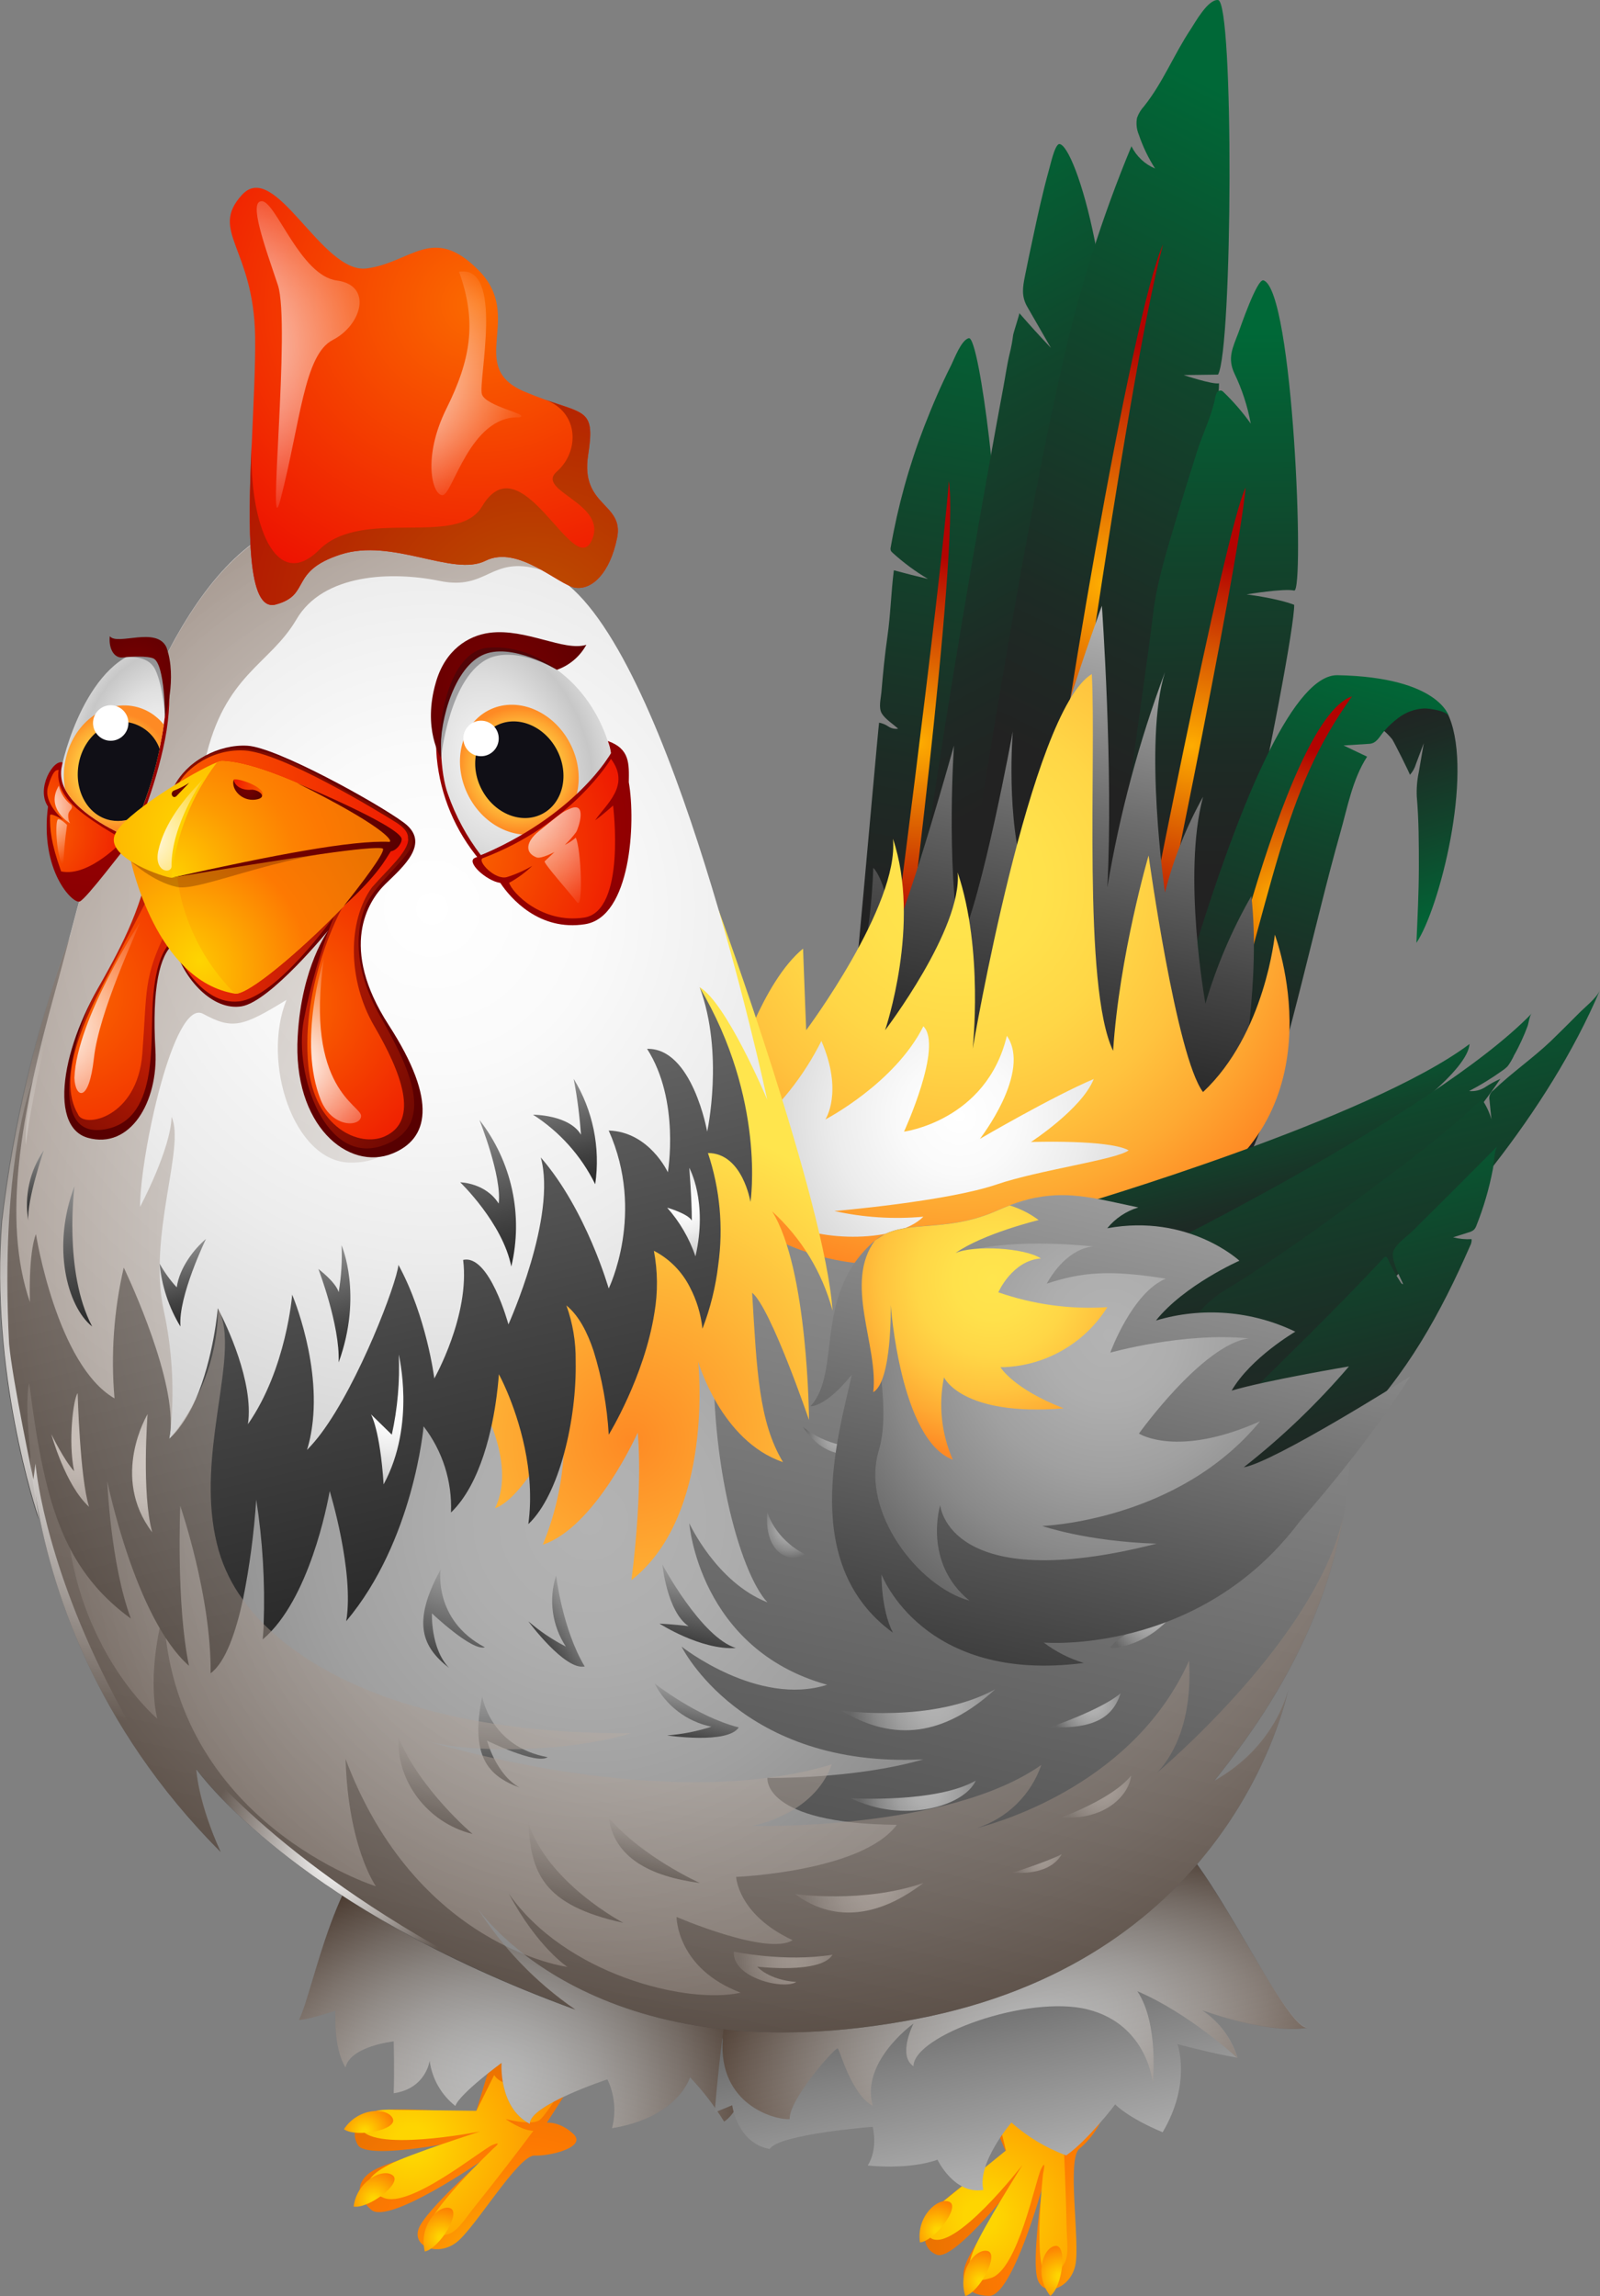 <svg width="122" height="175" viewBox="0 0 122 175" fill="none" xmlns="http://www.w3.org/2000/svg">
<rect x="0" y="0" width="122" height="175" fill="#808080" stroke="none"/>
<path d="M110.5 54.647C112.339 59.079 109.76 69.263 108.002 71.862C108.086 69.96 108.181 68.054 108.188 66.149C108.188 64.322 108.188 62.515 108.03 60.719C108.001 60.09 108.053 59.459 108.185 58.842L108.562 56.647L107.963 58.238C107.875 58.543 107.718 58.824 107.505 59.058C107.537 59.026 106.293 56.538 106.148 56.336C105.643 55.722 105.008 55.229 104.288 54.894C99.757 52.663 109.474 52.183 110.5 54.647Z" fill="url(#paint0_linear_226_19088)"/>
<path d="M64.53 82.053C64.647 80.837 64.759 79.621 64.883 78.405C65.193 75.08 65.502 71.753 65.809 68.426C65.915 67.312 67.004 55.078 67.032 55.078C67.284 55.127 67.524 55.227 67.737 55.371C67.957 55.518 68.222 55.578 68.484 55.541C68.1 55.187 67.525 54.834 67.247 54.396C66.969 53.957 67.162 53.264 67.205 52.777C67.324 51.363 67.462 49.931 67.666 48.517C67.909 46.831 67.941 45.148 68.156 43.466C69.023 43.701 69.891 43.922 70.76 44.127C69.792 43.554 68.885 42.883 68.054 42.126C68 42.082 67.956 42.028 67.923 41.967C67.895 41.873 67.895 41.774 67.923 41.681C68.47 38.553 69.321 35.486 70.464 32.525C71.08 30.938 71.75 29.368 72.518 27.852C72.74 27.413 73.3 25.89 73.874 25.777C74.716 25.607 76.468 40.471 75.886 42.836C75.305 45.201 70.044 82.003 68.931 82.427C67.818 82.852 64.53 82.053 64.53 82.053Z" fill="url(#paint1_linear_226_19088)"/>
<path d="M80.777 10.979C80.424 10.979 80.072 12.676 79.995 12.902C79.505 14.67 79.117 16.437 78.737 18.233C78.532 19.17 78.338 20.11 78.148 21.061C77.976 21.91 77.877 22.599 78.328 23.38L80.132 26.515C79.31 25.651 78.508 24.768 77.725 23.868C77.757 23.9 77.274 25.36 77.25 25.547C77.192 26.017 77.105 26.484 76.989 26.943C76.785 27.785 76.665 28.658 76.506 29.51C76.168 31.32 75.837 33.129 75.513 34.939C74.822 38.785 74.154 42.632 73.508 46.481C72.862 50.329 72.242 54.149 71.648 57.941C71.119 61.342 70.608 64.749 70.136 68.157C69.784 70.748 69.431 73.343 69.171 75.934C69.037 77.288 68.801 78.762 68.956 80.112C70.418 81.346 73.931 81.112 73.931 81.112C73.931 81.112 83.275 48.428 84.402 35.399C85.53 22.369 82.003 11.036 80.777 10.979Z" fill="url(#paint2_linear_226_19088)"/>
<path d="M71.545 82.922C71.545 82.922 76.831 45.936 80.963 27.986C82.232 22.226 84.009 16.59 86.273 11.146C86.65 11.913 87.29 12.517 88.077 12.846C87.559 12.041 87.143 11.176 86.837 10.269C86.663 9.862 86.615 9.413 86.699 8.979C86.817 8.652 86.999 8.352 87.235 8.098C88.68 6.285 89.504 4.161 90.79 2.23C91.114 1.739 92.104 -0.067 92.876 0.003C94.099 0.117 93.986 26.561 92.876 28.552L90.254 28.587C90.254 28.587 92.418 29.315 92.946 29.216C93.063 32.168 86.685 74.315 82.123 79.833C80.9 81.39 79.224 82.524 77.328 83.078C75.431 83.632 73.409 83.578 71.545 82.922Z" fill="url(#paint3_linear_226_19088)"/>
<path d="M96.339 21.369C95.85 21.217 94.549 25.038 94.43 25.356C93.982 26.526 93.581 27.3 94.123 28.463C94.707 29.677 95.127 30.963 95.37 32.288C94.755 31.426 94.061 30.622 93.299 29.888C93.256 29.839 93.203 29.801 93.144 29.775C93.077 29.759 93.007 29.765 92.944 29.791C92.881 29.817 92.828 29.862 92.791 29.92C92.722 30.04 92.678 30.174 92.661 30.312C92.383 31.726 91.706 33.055 91.269 34.43C90.737 36.106 90.212 37.781 89.712 39.471C89.007 41.864 88.207 44.339 87.918 46.831C87.334 51.879 82.651 83.838 82.651 83.838C82.651 83.838 85.343 86.433 88.327 86.238C91.311 86.044 98.742 48.952 98.682 46.099C97.396 45.597 95.057 45.304 95.057 45.304C95.057 45.304 97.876 44.834 98.682 45.01C99.489 45.187 98.619 22.072 96.339 21.369Z" fill="url(#paint4_linear_226_19088)"/>
<path d="M86.756 88.225C86.756 88.225 95.399 51.324 101.994 51.462C109.802 51.621 110.493 54.643 110.5 54.643C110.391 54.169 108.939 53.993 108.615 53.996C107.886 54.027 107.184 54.283 106.606 54.731C106.193 55.039 105.817 55.395 105.486 55.792C105.169 56.17 104.958 56.661 104.411 56.693L102.445 56.817L104.242 57.672C103.125 59.39 102.748 61.533 102.192 63.487C101.681 65.294 101.212 67.111 100.754 68.928C99.764 72.844 98.827 76.772 97.745 80.664C96.945 83.527 96.184 86.641 94.659 89.229C94.423 89.666 94.116 90.06 93.75 90.395C90.04 93.517 86.756 88.225 86.756 88.225Z" fill="url(#paint5_linear_226_19088)"/>
<path d="M80.224 70.518C80.224 70.518 85.815 29.273 88.68 18.625C86.266 23.977 80.435 58.658 79.424 68.821C79.424 69.723 80.224 70.518 80.224 70.518Z" fill="url(#paint6_radial_226_19088)"/>
<path d="M86.756 74.527C86.756 74.527 93.404 40.259 94.979 37.159C94.359 43.808 87.51 76.499 87.51 76.499L86.756 74.527Z" fill="url(#paint7_radial_226_19088)"/>
<path d="M91.889 82.417C91.889 82.417 97.784 54.823 103.09 53.077C97.731 60.546 97.28 67.153 92.168 84.184C91.329 83.728 91.889 82.417 91.889 82.417Z" fill="url(#paint8_radial_226_19088)"/>
<path d="M67.687 75.598C67.687 75.598 71.676 45.24 72.352 36.664C73.194 41.892 68.702 76.499 68.702 76.499L67.687 75.598Z" fill="url(#paint9_radial_226_19088)"/>
<path d="M80.481 153.861L81.411 161.228C81.411 161.228 82.094 160.5 83.525 160.581C84.955 160.662 83.299 162.978 82.309 163.763C81.319 164.547 82.376 170.889 81.992 172.663C81.608 174.438 79.586 175.138 79.114 173.724C78.641 172.31 79.494 166.654 79.494 166.654C79.494 166.654 77.211 175.011 75.421 174.989C73.631 174.968 73.057 173.805 73.737 172.303C74.417 170.801 77.789 165.94 77.789 165.94C77.789 165.94 72.821 172.367 71.447 171.854C70.073 171.341 70.46 169.62 70.929 168.754C71.397 167.888 76.763 164.158 76.763 164.158L74.213 158.114C74.213 158.114 77.119 154.169 80.481 153.861Z" fill="url(#paint10_radial_226_19088)"/>
<path d="M80.104 155.19C80.104 155.19 81.132 160.74 80.858 161.486C80.583 162.232 78.835 163.038 78.835 163.038C78.835 163.038 80.294 162.939 81.048 162.359C81.125 163.497 81.295 167.598 81.326 169.606C81.358 171.614 81.809 172.823 79.794 173.441C78.754 172.635 79.536 165.664 79.536 165.664C79.536 165.664 79.815 164.448 79.385 165.311C78.955 166.173 77.623 172.967 75.576 173.618C73.529 174.268 73.621 173.003 74.272 171.416C74.924 169.828 77.969 165 77.969 165C77.969 165 72.705 171.804 70.943 170.567C70.562 170.041 70.989 168.545 70.989 168.545L76.704 163.904L75.999 161.034C75.999 161.034 77.204 161.592 79.258 159.291C77.123 160.104 75.696 160.221 75.382 159.075C75.069 157.93 76.186 156.915 80.104 155.19Z" fill="url(#paint11_radial_226_19088)"/>
<path d="M80.456 171.182C81.421 171.041 81.009 174.307 80.086 174.99C78.835 173.417 79.522 171.317 80.456 171.182Z" fill="url(#paint12_radial_226_19088)"/>
<path d="M75.287 171.564C76.242 171.773 74.709 174.682 73.607 174.997C72.99 173.088 74.371 171.366 75.287 171.564Z" fill="url(#paint13_radial_226_19088)"/>
<path d="M72.373 167.814C73.279 168.167 71.285 170.794 70.147 170.917C69.854 168.931 71.503 167.464 72.373 167.814Z" fill="url(#paint14_radial_226_19088)"/>
<path d="M45.698 155.547L41.699 161.79C41.699 161.79 42.689 161.673 43.725 162.653C44.761 163.632 42.013 164.342 40.765 164.293C39.518 164.243 36.248 169.793 34.814 170.903C33.38 172.013 31.393 171.235 31.932 169.843C32.471 168.45 36.759 164.667 36.759 164.667C36.759 164.667 29.656 169.595 28.303 168.425C26.95 167.255 27.246 165.993 28.737 165.283C30.227 164.572 35.91 163.031 35.91 163.031C35.91 163.031 27.99 164.749 27.278 163.476C26.566 162.204 27.651 161.274 28.571 160.913C29.491 160.553 36.277 161.023 36.277 161.023L38.176 154.763C38.176 154.763 42.929 153.614 45.698 155.547Z" fill="url(#paint15_radial_226_19088)"/>
<path d="M44.553 156.318C44.553 156.318 41.784 161.231 41.093 161.62C40.402 162.009 38.553 161.507 38.553 161.507C38.553 161.507 39.733 162.37 40.667 162.412C39.994 163.335 37.496 166.583 36.234 168.142C34.973 169.701 34.543 170.917 32.602 170.094C32.323 168.8 37.615 163.759 37.615 163.759C37.615 163.759 38.419 163.109 37.531 163.497C36.643 163.886 31.249 168.344 29.251 167.513C27.253 166.682 28.148 165.777 29.663 164.986C31.178 164.194 36.608 162.458 36.608 162.458C36.608 162.458 27.997 164.158 27.447 162.066C27.447 160.56 30.082 160.807 30.082 160.807L36.326 160.882L37.682 158.156C37.682 158.156 38.246 159.362 41.297 158.927C39.141 158.17 37.971 157.34 38.479 156.272C38.986 155.204 40.452 155.116 44.553 156.318Z" fill="url(#paint16_radial_226_19088)"/>
<path d="M34.3 168.294C35.237 168.57 33.511 171.37 32.39 171.607C31.915 169.655 33.408 168.029 34.3 168.294Z" fill="url(#paint17_radial_226_19088)"/>
<path d="M29.945 165.802C30.72 166.4 28.092 168.372 26.964 168.181C27.221 166.191 29.205 165.226 29.945 165.802Z" fill="url(#paint18_radial_226_19088)"/>
<path d="M29.945 161.458C30.375 162.338 27.155 162.953 26.224 162.285C27.327 160.606 29.529 160.606 29.945 161.458Z" fill="url(#paint19_radial_226_19088)"/>
<path d="M94.645 82.226C94.645 82.226 96.128 74.647 95.416 68.291C93.931 70.879 92.755 73.635 91.914 76.499C91.914 76.499 90.131 66.662 91.734 60.73C90.454 63.021 89.477 65.471 88.828 68.016C88.828 68.016 87.165 56.488 88.828 51.235C86.842 56.549 85.371 62.041 84.434 67.637C84.909 58.666 84.018 46.17 84.018 46.17C84.018 46.17 78.856 60.168 78.201 67.1C76.658 62.476 77.225 55.749 77.225 55.749C77.225 55.749 74.889 68.503 73.191 71.862C72.134 65.573 72.74 56.828 72.74 56.828C72.74 56.828 69.477 68.493 68.054 71.473C67.684 67.068 66.585 66.145 66.585 66.145C66.585 66.145 66.468 71.664 65.175 75.11C63.882 78.557 66.585 79.571 66.585 79.571C66.585 79.571 70.136 81.268 72.979 81.339C75.823 81.409 78.342 82.099 82.105 82.838C85.868 83.576 86.157 85.687 88.828 85.372C91.498 85.057 93.577 85.124 94.645 82.226Z" fill="url(#paint20_linear_226_19088)"/>
<path d="M59.714 148.096C59.714 148.096 59.009 156.898 59.714 159.192C57.561 159.301 56.895 158.043 56.895 158.043C56.895 158.043 56.673 160.722 55.215 161.705C54.466 160.489 53.594 159.354 52.611 158.319C52.611 158.319 51.741 161.38 46.667 162.207C46.992 160.965 46.867 159.647 46.315 158.488C46.315 158.488 40.325 160.457 40.402 161.878C37.996 160.62 38.243 157.23 38.243 157.23C38.243 157.23 35.04 159.581 34.719 160.51C33.644 159.663 32.941 158.427 32.76 157.067C32.76 157.067 32.489 159.188 30.019 159.542C30.082 158.011 30.019 155.59 30.019 155.59C30.019 155.59 26.725 155.943 26.344 157.573C25.393 156.042 25.583 153.253 25.583 153.253C25.583 153.253 23.427 153.96 22.796 153.96C23.998 151.503 25.558 141.772 30.322 139.092C34.723 139.75 41.759 139.188 46.153 142.146C50.546 145.105 59.714 148.096 59.714 148.096Z" fill="url(#paint21_linear_226_19088)"/>
<path style="mix-blend-mode:multiply" opacity="0.5" d="M59.714 148.096C59.714 148.096 59.009 156.898 59.714 159.192C57.561 159.301 56.895 158.043 56.895 158.043C56.895 158.043 56.673 160.722 55.215 161.705C54.466 160.489 53.594 159.354 52.611 158.319C52.611 158.319 51.741 161.38 46.667 162.207C46.992 160.965 46.867 159.647 46.315 158.488C46.315 158.488 40.325 160.457 40.402 161.878C37.996 160.62 38.243 157.23 38.243 157.23C38.243 157.23 35.04 159.581 34.719 160.51C33.644 159.663 32.941 158.427 32.76 157.067C32.76 157.067 32.489 159.188 30.019 159.542C30.082 158.011 30.019 155.59 30.019 155.59C30.019 155.59 26.725 155.943 26.344 157.573C25.393 156.042 25.583 153.253 25.583 153.253C25.583 153.253 23.427 153.96 22.796 153.96C23.998 151.503 25.558 141.772 30.322 139.092C34.723 139.75 41.759 139.188 46.153 142.146C50.546 145.105 59.714 148.096 59.714 148.096Z" fill="url(#paint22_radial_226_19088)"/>
<path d="M54.496 161.005L55.831 160.457C55.831 160.457 56.208 163.353 58.692 163.791C59.397 162.649 66.542 162.101 66.542 162.101C66.542 162.101 66.983 163.734 66.165 165.053C69.643 165.378 71.482 164.607 71.482 164.607C71.482 164.607 72.754 167.29 74.981 166.912C74.484 164.83 77.123 161.776 77.123 161.776C78.345 162.868 79.762 163.718 81.298 164.282C82.947 163.14 85.036 160.394 85.036 160.394C85.036 160.394 85.928 161.376 88.651 162.515C90.871 158.782 89.782 155.798 89.782 155.798C89.782 155.798 92.386 156.505 94.363 156.838C93.91 155.344 92.955 154.055 91.66 153.19C91.992 153.299 96.632 155.017 99.68 154.526C97.654 154.526 90.656 137.958 87.827 139.442C71.267 148.117 58.231 147.106 56.846 147.877C56.102 148.283 55.489 151.952 55.084 155.3C54.7 158.301 54.496 161.005 54.496 161.005Z" fill="url(#paint23_linear_226_19088)"/>
<path style="mix-blend-mode:multiply" opacity="0.5" d="M55.088 155.339C55.091 155.374 55.098 155.408 55.109 155.441C54.757 160.419 59.08 161.589 60.211 161.514C60.158 160.001 63.688 156.025 63.871 156.127C64.055 156.23 64.862 159.584 66.553 160.51C65.616 157.244 69.393 154.42 69.653 154.232C69.565 154.42 68.455 156.686 69.653 157.485C69.653 155.144 78.381 152.005 82.947 153.158C87.513 154.31 87.897 158.747 87.897 158.747C87.897 158.747 88.384 154.243 86.724 151.769C90.667 153.441 94.359 156.866 94.359 156.866C93.907 155.373 92.952 154.083 91.657 153.218C91.988 153.328 96.628 155.045 99.676 154.554C97.65 154.554 90.653 137.986 87.823 139.471C71.264 148.145 58.227 147.134 56.842 147.905C56.099 148.311 55.486 151.981 55.081 155.328L55.088 155.339Z" fill="url(#paint24_radial_226_19088)"/>
<path d="M2.29 110.481C2.315 110.739 2.343 111 2.364 111.258C2.421 111.788 2.484 112.35 2.569 112.934C2.614 113.266 2.657 113.581 2.699 113.874C3.83 120.969 7.198 131.499 16.824 141.153C15.062 137.307 14.96 134.836 14.96 134.836C14.96 134.836 22.292 145.321 43.852 153.165C40.85 151.099 38.297 148.442 36.351 145.356C36.995 146.272 45.983 158.457 69.851 153.886C92.714 149.524 97.611 131.552 98.238 128.788C97.935 129.901 96.741 133.383 92.601 135.73C95.001 132.676 100.705 125.515 102.449 115.546C102.867 113.155 103.027 110.725 102.925 108.299C102.731 94.584 94.074 88.242 94.074 88.242C94.074 88.242 69.079 84.216 60.327 91.721C58.787 93.039 56.938 94.679 54.771 96.429C54.084 96.991 53.361 97.553 52.607 98.136C51.748 98.773 50.846 99.434 49.905 100.081C48.464 101.074 46.914 102.057 45.268 102.986C44.814 103.245 44.352 103.503 43.891 103.743C42.202 104.643 40.462 105.443 38.679 106.14C38.408 106.246 38.13 106.355 37.862 106.451C33.579 108.06 29.078 109.013 24.512 109.279L23.726 109.321C21.275 109.415 18.82 109.318 16.384 109.031C15.545 108.943 14.685 108.816 13.812 108.678H13.748C13.523 108.646 13.297 108.6 13.068 108.558C13.063 108.56 13.058 108.561 13.052 108.561C13.047 108.561 13.041 108.56 13.037 108.558C9.346 107.863 5.73 106.818 2.237 105.436C2.237 105.436 1.846 105.998 2.29 110.481Z" fill="url(#paint25_linear_226_19088)"/>
<path d="M54.517 100.95C53.865 110.869 56.406 119.88 58.516 122.128C54.619 120.598 52.558 116.098 52.558 116.098C52.558 116.098 53.294 125.695 63.072 128.41C57.787 130.099 51.97 125.501 51.97 125.501C51.97 125.501 56.553 134.801 70.407 134.094C65.122 135.628 58.516 135.508 58.516 135.508C58.516 135.508 58.083 138.983 68.381 139.085C65.732 142.663 56.131 143.055 56.131 143.055C56.131 143.055 56.258 145.932 60.436 147.873C58.527 149.1 51.586 146.106 51.586 146.106C51.586 146.106 51.586 150.036 56.483 151.878C52.318 152.797 43.077 150.464 38.792 144.324C40.998 148.439 43.263 149.913 43.263 149.913C43.263 149.913 31.756 148.439 26.351 134.069C26.549 140.81 28.663 143.769 28.663 143.769C28.663 143.769 13.121 138.919 12.48 122.828C11.106 127.989 11.997 130.997 11.997 130.997C11.997 130.997 4.112 124.426 5.098 111.714C8.107 105.267 20.953 101.725 29.864 101.336C38.775 100.947 55.07 92.52 54.517 100.95Z" fill="url(#paint26_radial_226_19088)"/>
<path d="M60.63 144.363C60.63 144.363 65.82 145.105 70.407 143.518C66.327 146.646 62.959 146.113 60.63 144.363Z" fill="url(#paint27_radial_226_19088)"/>
<path d="M55.958 148.746C55.958 148.746 59.834 149.58 63.48 148.983C62.61 150.475 57.734 149.895 57.734 149.895C57.734 149.895 58.611 150.917 60.725 151.062C59.767 151.677 55.814 150.765 55.958 148.746Z" fill="url(#paint28_radial_226_19088)"/>
<path d="M80.963 138.509C80.963 138.509 84.857 137.095 86.248 135.328C86.093 136.83 84.244 138.767 80.963 138.509Z" fill="url(#paint29_radial_226_19088)"/>
<path d="M77.225 142.733C77.225 142.733 80.044 141.825 80.963 141.319C80.238 142.599 78.553 142.825 77.225 142.733Z" fill="url(#paint30_radial_226_19088)"/>
<path d="M47.53 146.554C47.53 146.554 41.748 143.539 40.283 138.898C40.487 142.666 41.308 145.201 47.53 146.554Z" fill="url(#paint31_linear_226_19088)"/>
<path d="M53.361 143.518C53.361 143.518 48.943 141.528 46.417 138.534C46.825 141.549 49.503 143.009 53.361 143.518Z" fill="url(#paint32_linear_226_19088)"/>
<path d="M36.033 139.782C36.033 139.782 32.059 136.438 30.396 132.454C30.209 135.6 32.461 138.898 36.033 139.782Z" fill="url(#paint33_linear_226_19088)"/>
<path d="M36.766 129.29C36.766 129.29 37.369 133.129 41.755 133.928C40.91 134.522 37.136 132.669 37.136 132.669C37.136 132.669 37.823 135.26 39.62 136.243C37.249 135.37 35.829 133.903 36.766 129.29Z" fill="url(#paint34_linear_226_19088)"/>
<path d="M33.595 119.633C33.595 119.633 33.021 123.475 36.971 125.554C35.984 125.865 32.936 122.966 32.936 122.966C32.936 122.966 32.82 125.645 34.24 127.123C32.256 125.575 31.337 123.751 33.595 119.633Z" fill="url(#paint35_linear_226_19088)"/>
<path d="M56.12 81.494C56.12 81.494 58.104 74.873 61.233 72.303C61.352 75.633 61.472 78.518 61.472 78.518C61.472 78.518 68.572 69.013 68.089 63.933C70.256 70.38 67.49 78.518 67.49 78.518C67.49 78.518 73.385 70.794 73.022 66.499C75.009 72.388 74.167 79.932 74.167 79.932C74.167 79.932 78.557 54.205 83.25 51.377C83.602 57.885 82.528 75.206 84.874 80.094C85.353 72.791 87.58 65.205 87.58 65.205C87.58 65.205 89.694 80.547 91.731 83.234C96.484 78.783 97.206 71.24 97.206 71.24C97.206 71.24 102.139 84.216 91.308 90.795C80.477 97.373 67.349 98.883 67.349 98.883C67.349 98.883 73.966 97.451 74.812 94.665C72.287 95.859 69.519 96.442 66.729 96.367C63.939 96.292 61.206 95.562 58.749 94.234C58.527 89.982 56.12 81.494 56.12 81.494Z" fill="url(#paint36_radial_226_19088)"/>
<path d="M57.145 86.263C59.43 84.359 61.297 82.003 62.631 79.341C64.323 83.248 62.934 85.323 62.934 85.323C62.934 85.323 68.219 82.583 70.407 78.221C71.93 79.737 68.931 86.252 68.931 86.252C68.931 86.252 75.22 85.429 76.774 78.949C78.684 81.717 74.716 86.804 74.716 86.804C74.716 86.804 80.199 83.598 83.398 82.24C82.493 84.52 78.61 87.041 78.61 87.041C78.61 87.041 84.564 86.836 86.058 87.677C85.139 88.384 79.226 89.176 76.002 90.275C72.19 91.579 63.625 92.304 63.625 92.304C65.85 92.796 68.138 92.941 70.407 92.735C68.248 94.892 61.662 94.556 59.943 93.015C58.224 91.473 57.145 86.263 57.145 86.263Z" fill="url(#paint37_radial_226_19088)"/>
<path d="M54.809 69.405C54.809 69.405 62.913 91.601 63.48 99.89C62.699 96.975 61.098 94.348 58.868 92.322C61.624 96.677 61.687 108.229 61.687 108.229C61.687 108.229 58.777 99.685 57.35 98.529C57.702 104.376 57.847 108.356 59.703 111.439C54.965 109.834 53.234 103.771 53.234 103.771C53.234 103.771 54.524 115.437 48.147 120.435C49.073 113.111 48.626 109.19 48.626 109.19C48.626 109.19 45.423 116.387 41.389 117.734C43.566 112.467 42.929 108.034 42.929 108.034C42.929 108.034 40.11 114.111 37.742 114.959C39.532 111.375 36.333 106.302 36.333 106.302C36.333 106.302 49.655 93.29 54.809 69.405Z" fill="url(#paint38_radial_226_19088)"/>
<path d="M2.29 110.481C2.086 108.451 1.987 106.387 2.227 105.436C3.344 114.023 4.594 119.456 9.978 123.365C8.428 119.208 8.178 112.891 8.178 112.891C8.178 112.891 10.309 123.365 14.411 126.964C13.421 122.231 13.745 114.779 13.745 114.779C13.745 114.779 16.123 121.658 16.059 127.533C17.201 126.702 17.987 124.38 18.526 121.909C19.032 119.397 19.369 116.855 19.537 114.298C20.028 117.433 20.218 120.608 20.104 123.779C20.104 124.178 20.062 124.567 20.03 124.956C20.262 124.761 20.48 124.552 20.686 124.33C23.959 120.838 25.139 113.644 25.139 113.644C25.139 113.644 27.024 119.77 26.401 123.56C31.555 117.437 32.299 108.713 32.299 108.713C33.745 110.587 34.485 112.913 34.388 115.281C36.682 113.079 37.559 108.801 37.866 106.422C38.003 105.408 38.038 104.74 38.038 104.74C38.038 104.74 38.317 105.245 38.683 106.111C39.522 108.109 40.846 112.061 40.286 116.165C42.643 113.952 43.989 108.197 43.894 103.715C43.913 102.279 43.674 100.852 43.189 99.501C44.127 100.258 44.792 101.555 45.258 102.958C45.903 105.033 46.292 107.179 46.417 109.349C46.417 109.349 49.14 104.924 49.901 100.052C50.169 98.49 50.155 96.891 49.859 95.333C51.043 95.945 52.003 96.916 52.604 98.108C53.12 99.092 53.446 100.166 53.562 101.272C54.167 99.706 54.572 98.069 54.767 96.401C55.166 93.538 54.897 90.622 53.981 87.882C56.62 87.882 57.223 91.608 57.223 91.608C57.223 91.608 58.428 83.831 53.347 75.255C50.743 70.847 39.536 66.916 28.684 65.276C18.413 63.721 8.467 64.215 6.486 68.334C6.486 68.334 6 69.433 5.282 71.377C2.725 78.376 0.99 85.651 0.113 93.053C-0.824 104.924 2.931 115.786 2.931 115.786C2.931 115.786 2.801 115.009 2.65 113.867C2.607 113.574 2.565 113.259 2.519 112.927C2.435 112.343 2.371 111.781 2.315 111.251C2.343 111 2.311 110.742 2.29 110.481Z" fill="url(#paint39_linear_226_19088)"/>
<path d="M2.28 99.24C2.181 95.199 2.741 94.064 2.741 94.064C2.741 94.064 4.323 104.033 8.731 106.582C8.442 103.242 8.68 99.878 9.436 96.613C9.436 96.613 13.072 104.121 13.019 108.505C13.021 108.849 12.989 109.192 12.924 109.53C12.919 109.577 12.912 109.624 12.903 109.671L12.998 109.576C13.294 109.294 13.561 108.982 13.794 108.646C14.22 108.056 14.581 107.422 14.872 106.755C14.892 106.721 14.909 106.685 14.925 106.649C16.303 103.467 16.606 99.713 16.606 99.713L16.701 99.908C17.208 100.88 19.372 105.309 18.906 108.547C21.845 104.326 22.278 98.677 22.278 98.677C22.278 98.677 24.646 104.217 23.709 109.282C23.635 109.698 23.535 110.109 23.409 110.512C23.799 110.113 24.161 109.688 24.494 109.24C27.391 105.351 30.234 97.836 30.382 96.408C32.535 100.36 33.116 105.062 33.116 105.062C33.116 105.062 35.84 100.265 35.315 96.03C37.316 95.567 38.768 100.943 38.768 100.943C38.768 100.943 42.481 92.725 41.234 88.218C44.712 92.216 46.413 98.207 46.413 98.207C46.413 98.207 49.232 92.463 46.413 86.167C49.51 86.263 50.923 89.349 50.923 89.349C50.923 89.349 51.871 83.894 49.341 79.942C52.794 79.858 53.922 86.249 53.922 86.249C53.922 86.249 55.225 80.321 53.351 75.244C55.352 76.422 58.315 83.375 58.498 83.81C58.283 82.795 51.276 50.373 42.953 44.303C42.305 43.826 41.66 43.384 41.016 42.964C33.285 37.962 26.084 37.042 19.981 40.92C12.145 45.912 7.956 61.356 5.32 71.377C4.897 72.975 4.52 74.435 4.168 75.686C1.624 84.852 0.123 92.94 2.28 99.24Z" fill="url(#paint40_radial_226_19088)"/>
<path d="M11.254 107.78C11.254 107.78 10.781 113.789 11.606 116.79C8.375 112.549 11.254 107.78 11.254 107.78Z" fill="url(#paint41_radial_226_19088)"/>
<path d="M5.923 106.189C5.923 106.189 6.085 112.609 6.79 114.846C4.971 113.199 3.914 109.311 3.914 109.311C3.914 109.311 4.887 111.304 5.655 112.138C5.176 109.876 5.602 106.521 5.923 106.189Z" fill="url(#paint42_radial_226_19088)"/>
<path style="mix-blend-mode:multiply" opacity="0.5" d="M2.97 115.762C2.949 115.588 2.829 114.878 2.699 113.87C3.83 120.969 7.198 131.499 16.824 141.153C16.556 140.559 16.317 139.997 16.119 139.467V139.414C15.045 136.586 14.978 134.836 14.978 134.836C14.978 134.836 20.781 143.129 37.242 150.475C37.242 150.475 37.263 150.475 37.274 150.496C39.307 151.401 41.502 152.299 43.883 153.161C40.903 151.12 38.363 148.498 36.414 145.452C37.471 146.897 46.607 158.336 69.847 153.886C92.143 149.644 97.35 132.436 98.171 129.014C97.773 130.322 96.48 133.507 92.583 135.73C94.983 132.676 100.687 125.515 102.431 115.546C100.581 124.055 90.484 133.182 88.2 135.137C89.095 134.228 90.959 131.704 90.667 126.571C86.566 135.783 76.531 138.809 74.498 139.329C75.63 138.964 76.663 138.339 77.513 137.505C78.364 136.671 79.01 135.649 79.399 134.522C72.218 139.566 57.343 139.166 57.343 139.166C57.343 139.166 62.036 138.378 63.424 134.479C51.261 138.173 34.251 133.214 32.7 132.74C35.78 133.571 42.95 133.648 48.14 132.104C34.575 132.178 25.555 128.798 20.679 124.327C20.474 124.143 20.28 123.959 20.097 123.775C19.518 123.202 18.989 122.58 18.515 121.916C17.695 120.794 17.075 119.539 16.683 118.204C15.802 115.136 16.017 111.937 16.394 109.013C16.877 105.256 17.642 101.944 16.725 99.922L16.63 99.727C16.611 102.136 16.025 104.506 14.921 106.645C14.907 106.683 14.889 106.72 14.869 106.755C14.532 107.408 14.151 108.036 13.727 108.635C13.499 108.96 13.255 109.273 12.994 109.572L12.899 109.671C12.909 109.624 12.916 109.577 12.92 109.53C12.952 109.356 13.005 109.01 13.05 108.515C13.29 105.616 13.097 102.697 12.48 99.855C11.261 94.163 14.146 87.401 13.082 85.132C13.015 87.606 10.679 91.989 10.679 91.989C10.679 88.101 13.244 76.061 15.482 77.27C17.719 78.479 18.462 78.284 21.845 76.209C19.928 80.971 22.384 88.454 26.601 88.606C30.819 88.758 32.186 85.004 28.663 78.949C25.139 72.894 26.756 70.179 29.061 67.305C29.512 66.732 29.328 66.043 28.708 65.297C26.221 62.25 16.75 58.266 15.64 57.952C17.123 51.377 20.573 50.684 22.606 47.205C24.639 43.727 29.839 43.522 33.528 44.278C37.217 45.035 37.358 42.313 41.202 43.416C41.202 43.416 41.139 43.264 41.008 42.995C33.278 37.993 26.076 37.074 19.974 40.952C12.783 45.547 8.671 58.892 6.011 68.807C5.775 69.702 5.539 70.575 5.324 71.398C2.768 78.398 1.034 85.672 0.155 93.075C-0.754 104.552 2.745 115.104 2.97 115.762Z" fill="url(#paint43_radial_226_19088)"/>
<path d="M12.585 49.98C12.585 49.98 13.329 52.529 12.585 56.343C11.842 60.157 10.246 63.873 9.894 64.212C9.541 64.551 6.585 68.525 6.071 68.715C5.556 68.906 3.023 66.386 3.661 61.472C2.713 60.097 4.105 57.789 4.792 58.128C5.655 56.573 9.925 49.641 12.585 49.98Z" fill="url(#paint44_radial_226_19088)"/>
<path d="M4.968 60.161C6.025 62.211 9.386 63.639 9.76 63.777C9.781 63.798 9.791 63.798 9.791 63.798C9.791 63.798 9.791 63.798 9.791 63.777C10.112 63.227 10.399 62.658 10.651 62.073C11.307 60.458 11.811 58.785 12.156 57.075C12.283 56.449 12.399 55.831 12.483 55.237C12.959 52.087 12.874 49.535 12.378 49.461C7.258 49.005 5 56.821 4.683 58.567C4.603 59.115 4.703 59.675 4.968 60.161Z" fill="url(#paint45_radial_226_19088)"/>
<path opacity="0.3" d="M9.446 50.104C9.446 50.104 11.25 49.793 11.845 51.051C12.441 52.31 12.578 54.586 12.578 54.586C12.578 54.586 13.019 51.405 11.958 50.175C10.898 48.945 9.446 50.104 9.446 50.104Z" fill="#100F16"/>
<path d="M12.578 54.647C12.578 54.647 13.53 51.712 12.695 49.344C11.944 47.711 8.956 49.234 8.372 48.492C8.269 49.468 8.724 50.185 9.358 50.111C9.992 50.037 11.264 49.98 11.719 50.196C12.582 50.67 12.578 54.647 12.578 54.647Z" fill="url(#paint46_radial_226_19088)"/>
<path d="M4.968 60.161C6.025 62.211 9.386 63.639 9.76 63.777H9.802C10.123 63.227 10.41 62.658 10.662 62.074C11.318 60.458 11.821 58.785 12.166 57.075C12.293 56.449 12.409 55.831 12.494 55.237C11.932 54.521 11.136 54.027 10.246 53.844C7.903 53.353 5.539 55.205 4.989 57.948C4.836 58.677 4.829 59.429 4.968 60.161Z" fill="url(#paint47_radial_226_19088)"/>
<path d="M12.17 57.068C11.826 58.778 11.319 60.45 10.655 62.063C10.332 62.282 9.969 62.435 9.586 62.513C9.204 62.591 8.811 62.593 8.428 62.519C6.666 62.165 5.609 60.203 6.014 58.15C6.42 56.096 8.192 54.721 9.946 55.085C10.453 55.203 10.921 55.446 11.31 55.792C11.698 56.139 11.994 56.577 12.17 57.068Z" fill="#100F16"/>
<path d="M8.442 56.46C7.697 56.46 7.093 55.854 7.093 55.106C7.093 54.358 7.697 53.752 8.442 53.752C9.187 53.752 9.791 54.358 9.791 55.106C9.791 55.854 9.187 56.46 8.442 56.46Z" fill="white"/>
<path d="M4.475 58.687C4.475 58.687 4.179 59.822 5.327 61.112C6.476 62.402 9.446 64.004 9.446 64.004C9.446 64.004 6.825 66.881 4.661 66.418C3.883 64.23 3.798 63.219 3.816 62.155C3.816 61.879 4.841 62.508 4.841 62.508C4.841 62.508 3.294 61.214 3.657 59.977C4.02 58.74 4.274 58.676 4.475 58.687Z" fill="url(#paint48_radial_226_19088)"/>
<path d="M4.489 59.882C4.625 60.468 4.96 60.989 5.437 61.356C5.613 61.663 5.296 61.688 5.215 62.031C5.178 62.281 5.224 62.537 5.345 62.759C5.345 62.759 3.421 61.628 4.489 59.882Z" fill="url(#paint49_radial_226_19088)"/>
<path d="M5.112 62.876C5.112 62.876 4.686 62.427 4.439 62.441C4.193 62.455 4.235 65.025 4.827 66.146C4.855 65.051 4.951 63.959 5.112 62.876Z" fill="url(#paint50_radial_226_19088)"/>
<path d="M36.587 65.562C34.723 63.359 33.577 60.637 33.303 57.761C32.95 53.123 34.039 50.337 36.509 49.305C38.979 48.273 45.395 52.487 46.417 58.065C44.983 61.352 41.984 63.395 36.587 65.562Z" fill="url(#paint51_radial_226_19088)"/>
<path d="M46.586 57.386C46.586 57.386 45.511 51.401 39.391 49.517C33.271 47.633 33.021 57.485 34.156 60.529C34.741 62.203 35.588 63.773 36.664 65.18C36.664 65.18 43.781 62.536 46.586 57.386Z" fill="url(#paint52_radial_226_19088)"/>
<path d="M33.627 57.761C33.627 57.761 32.189 55.555 33.243 51.981C33.948 49.553 35.678 48.446 37.337 48.23C40.106 47.877 43.003 49.676 44.708 49.146C44.22 50.038 43.421 50.716 42.464 51.051C42.464 51.051 38.94 48.874 36.749 49.949C34.416 51.09 33.391 55.597 33.627 57.761Z" fill="url(#paint53_radial_226_19088)"/>
<path d="M35.752 60.716C34.435 58.226 35.088 55.291 37.212 54.159C39.337 53.027 42.127 54.128 43.445 56.618C44.763 59.108 44.109 62.043 41.985 63.175C39.861 64.307 37.07 63.206 35.752 60.716Z" fill="url(#paint54_radial_226_19088)"/>
<path d="M36.22 65.382C35.484 65.683 37.097 67.15 38.148 67.294C38.937 68.482 41.128 70.992 44.613 70.441C48.097 69.889 48.489 62.72 47.946 59.62C47.967 58.206 48.034 57.071 46.346 56.477C46.463 56.774 46.544 57.084 46.586 57.4C46.586 57.4 43.958 62.211 36.22 65.382Z" fill="url(#paint55_radial_226_19088)"/>
<path d="M36.739 60.191C35.759 58.339 36.244 56.156 37.824 55.314C39.403 54.473 41.478 55.292 42.458 57.144C43.439 58.995 42.953 61.179 41.373 62.02C39.794 62.862 37.719 62.043 36.739 60.191Z" fill="#100F16"/>
<path d="M36.678 57.637C35.933 57.637 35.329 57.031 35.329 56.283C35.329 55.535 35.933 54.929 36.678 54.929C37.423 54.929 38.028 55.535 38.028 56.283C38.028 57.031 37.423 57.637 36.678 57.637Z" fill="white"/>
<path d="M46.586 57.839C46.586 57.839 43.612 62.851 36.798 65.414C36.375 65.64 37.746 67.093 38.644 66.853C39.322 66.642 39.973 66.353 40.586 65.994C40.059 66.501 39.466 66.935 38.824 67.284C39.021 68.009 41.29 70.419 44.528 69.939C47.766 69.458 46.748 61.398 46.748 61.398C46.748 61.398 45.931 62.134 45.381 62.519C46.23 61.275 48.097 59.861 46.586 57.839Z" fill="url(#paint56_radial_226_19088)"/>
<path d="M41.075 63.364C40.106 64.148 39.99 65 40.92 65.354C41.273 65.478 42.28 64.94 42.28 64.94C42.28 64.94 41.653 65.531 41.53 65.647C41.407 65.764 43.514 68.122 43.996 68.769C44.479 69.415 44.324 64.689 43.901 63.844C43.649 64.068 43.367 64.254 43.063 64.399C43.383 64.101 43.674 63.773 43.933 63.42C44.109 63.141 44.842 60.967 43.39 61.67C42.907 61.889 42.964 61.826 41.075 63.364Z" fill="url(#paint57_radial_226_19088)"/>
<path opacity="0.3" d="M33.627 57.761C33.627 57.761 34.282 51.398 37.386 50.129C39.599 49.291 42.464 51.052 42.464 51.052C42.464 51.052 40.184 49.093 37.179 49.373C34.173 49.652 33.243 55.385 33.627 57.761Z" fill="#100F16"/>
<path d="M13.495 59.73C14.284 58.026 16.666 56.707 18.875 56.838C21.084 56.969 28.638 61.119 30.777 62.688C32.915 64.258 30.685 66.103 29.367 67.397C28.049 68.691 25.812 72.211 29.635 78.122C33.458 84.032 32.595 86.821 29.949 87.91C26.573 89.303 22.285 85.789 22.701 78.963C22.997 73.632 25.055 70.886 25.055 70.886C25.055 70.886 20.608 76.344 18.42 76.701C16.232 77.058 13.977 74.665 13.234 71.95C12.177 72.773 11.578 75.315 11.849 80.006C12.085 84.046 9.887 87.62 6.698 86.722C3.509 85.824 4.862 79.002 8.438 73.799C12.015 68.595 11.905 63.166 13.495 59.73Z" fill="url(#paint58_radial_226_19088)"/>
<path d="M13.325 59.836C13.325 59.836 14.668 56.979 18.445 57.032C21.57 57.223 24.346 59.228 27.056 60.617C29.825 62.031 31.636 63.222 31.46 64.258C31.284 65.294 28.663 67.294 27.909 68.984C27.154 70.674 26.852 73.696 28.966 77.415C31.08 81.134 33.504 85.782 29.18 87.313C24.857 88.843 22.401 81.982 23.155 77.797C23.675 75.082 24.448 72.423 25.463 69.854C25.463 69.854 21.101 76.015 18.216 76.326C15.33 76.637 13.424 72.855 13.1 71.706C12.652 72.187 11.867 73.102 11.652 76.326C11.437 79.55 12.127 85.545 7.804 86.104C3.481 86.662 5.69 78.606 7.145 75.93C8.601 73.254 10.507 70.189 11.373 66.004C12.24 61.819 13.325 59.836 13.325 59.836Z" fill="url(#paint59_radial_226_19088)"/>
<path d="M11.159 68.669C11.159 68.669 9.397 72.074 8.005 74.725C6.613 77.376 4.27 82.109 5.944 84.919C6.363 86.044 10.479 85.206 10.852 80.324C11.225 75.442 10.919 74.615 12.645 71.02C13.124 69.193 11.159 68.669 11.159 68.669Z" fill="url(#paint60_radial_226_19088)"/>
<path d="M26.002 69.359C26.002 69.359 22.912 75.015 23.511 81.233C23.962 85.945 27.408 87.475 29.339 86.613C32.031 85.404 30.583 81.717 28.532 78.2C26.482 74.682 26.506 70.182 28.36 67.637C29.529 66.297 31.146 64.905 31.125 63.95C30.583 63.091 28.331 62.833 28.331 62.833C28.331 62.833 27.75 66.517 26.002 69.359Z" fill="url(#paint61_radial_226_19088)"/>
<path d="M13.625 59.779C13.84 59.072 15.739 57.064 18.607 57.199C21.475 57.333 28.969 61.907 30.209 62.688C31.45 63.469 31.048 64.085 31.048 64.085C31.048 64.085 29.004 64.141 28.289 63.855C27.574 63.569 16.292 60.108 14.111 60.529C13.068 60.596 13.625 59.779 13.625 59.779Z" fill="url(#paint62_radial_226_19088)"/>
<path d="M29.617 64.636C29.681 66.209 19.562 75.983 17.906 75.732C11.891 74.757 9.989 65.651 9.989 65.651C12.064 64.438 10.538 66.043 13.607 66.085C14.481 66.087 15.353 66.015 16.215 65.87C21.968 65.007 29.494 63.445 29.617 64.636Z" fill="url(#paint63_radial_226_19088)"/>
<path d="M29.617 64.636C29.681 66.209 19.562 75.983 17.906 75.732C13.66 71.455 13.495 66.524 13.495 66.524C13.495 66.524 13.533 66.354 13.607 66.085C14.481 66.087 15.353 66.015 16.215 65.87C21.968 65.007 29.494 63.445 29.617 64.636Z" fill="url(#paint64_radial_226_19088)"/>
<g style="mix-blend-mode:multiply" opacity="0.3">
<path d="M9.989 65.651C9.989 65.651 11.624 67.202 13.495 67.605C15.365 68.008 22.447 64.548 29.617 64.636C28.944 63.452 22.838 62.547 21.239 62.455C19.639 62.363 14.897 63.233 13.79 63.392C12.684 63.551 12.765 63.452 11.934 63.646C11.102 63.841 9.989 65.651 9.989 65.651Z" fill="#420D00"/>
</g>
<path d="M30.403 64.039C30.34 64.544 29.617 64.636 29.617 64.636C29.617 63.477 13.519 66.902 13.079 66.902C12.638 66.902 8.146 65.453 8.727 63.696C9.266 62.098 14.96 58.708 16.549 58.1C16.662 58.053 16.78 58.022 16.902 58.008C20.911 58.068 30.463 63.541 30.403 64.039Z" fill="url(#paint65_radial_226_19088)"/>
<path d="M30.403 64.039C30.34 64.544 29.617 64.636 29.617 64.636C29.617 63.477 13.519 66.902 13.079 66.902C13.402 63.703 14.603 60.656 16.549 58.1C16.662 58.053 16.78 58.022 16.902 58.008C20.911 58.068 30.463 63.541 30.403 64.039Z" fill="url(#paint66_radial_226_19088)"/>
<path d="M24.695 73.064C24.695 73.064 22.662 79.377 24.459 83.838C25.333 85.998 27.486 85.902 27.535 85.072C27.584 84.241 23.23 83.032 24.695 73.064Z" fill="url(#paint67_radial_226_19088)"/>
<path d="M10.693 70.249C10.693 70.249 5.828 77.673 5.673 82.162C5.725 83.657 6.772 84.184 7.163 80.642C7.554 77.1 10.387 71.172 10.693 70.249Z" fill="url(#paint68_radial_226_19088)"/>
<path d="M15.503 59.373C15.503 59.373 13.037 62.844 13.079 66.061C13.012 66.64 11.701 66.45 12.082 64.792C12.462 63.134 13.512 61.395 15.503 59.373Z" fill="url(#paint69_radial_226_19088)"/>
<path d="M22.673 59.698C22.673 59.698 30.227 62.844 30.614 63.89C30.71 64.166 30.262 64.838 29.804 64.88C29.42 65.445 28.863 66.647 26.21 69.055C27.62 67.287 29.255 65.127 29.212 64.714C29.17 64.3 21.616 65.47 13.061 66.902C21.017 65.135 26.88 64.028 29.695 64.166C30.012 64.081 29.047 62.869 22.673 59.698Z" fill="url(#paint70_radial_226_19088)"/>
<path d="M17.818 59.426C18.061 59.242 20.464 60.048 19.967 60.716C19.724 60.794 18.318 60.514 18.057 60.111C17.908 59.914 17.824 59.674 17.818 59.426Z" fill="url(#paint71_radial_226_19088)"/>
<path d="M17.818 59.426C17.599 60.168 18.445 61.091 19.481 60.946C20.517 60.801 19.71 60.14 19.128 60.193C18.547 60.246 17.913 59.981 17.818 59.426Z" fill="url(#paint72_radial_226_19088)"/>
<path d="M14.425 59.666C14.425 59.666 13.783 60.341 13.473 60.659C13.163 60.977 12.882 60.366 13.318 60.232C13.706 60.082 14.077 59.893 14.425 59.666Z" fill="url(#paint73_radial_226_19088)"/>
<path d="M43.742 82.226C45.212 84.628 45.793 87.472 45.384 90.261C44.315 88.093 42.675 86.259 40.642 84.959C40.642 84.959 43.397 84.959 44.299 86.486C44.2 85.056 44.015 83.633 43.742 82.226Z" fill="url(#paint74_linear_226_19088)"/>
<path d="M36.558 85.361C37.775 86.92 38.625 88.734 39.045 90.668C39.466 92.602 39.446 94.606 38.986 96.532C38.324 93.212 35.089 90.112 35.089 90.112C35.089 90.112 37.031 90.148 38.024 91.735C38.288 89.67 36.558 85.361 36.558 85.361Z" fill="url(#paint75_linear_226_19088)"/>
<path d="M26.041 94.906C26.041 94.906 27.697 98.671 25.823 103.839C25.932 101.011 24.276 96.719 24.276 96.719C24.276 96.719 25.601 97.713 25.823 98.487C26.025 97.305 26.098 96.104 26.041 94.906Z" fill="url(#paint76_linear_226_19088)"/>
<path d="M15.707 94.428C15.707 94.428 13.572 98.819 13.759 101.106C12.871 99.65 12.328 98.009 12.17 96.309C12.53 96.963 12.969 97.571 13.477 98.119C13.685 96.624 14.788 95.21 15.707 94.428Z" fill="url(#paint77_linear_226_19088)"/>
<path d="M5.68 90.409C5.68 90.409 4.823 96.938 7.029 101.106C5.119 99.593 3.921 95.019 5.68 90.409Z" fill="url(#paint78_linear_226_19088)"/>
<path d="M3.34 87.677C3.34 87.677 2.026 91.516 2.156 93.029C1.841 91.158 2.266 89.238 3.34 87.677Z" fill="url(#paint79_linear_226_19088)"/>
<path d="M30.403 103.238C30.403 103.238 31.728 108.579 29.251 113.135C28.976 108.943 28.285 107.794 28.285 107.794L29.875 109.349C30.317 107.344 30.495 105.289 30.403 103.238Z" fill="url(#paint80_radial_226_19088)"/>
<path d="M52.554 89.006C52.554 89.006 53.992 91.547 53.03 95.758C52.563 94.389 51.829 93.127 50.87 92.046C50.87 92.046 52.431 92.488 52.752 93.029C52.752 91.353 52.554 89.006 52.554 89.006Z" fill="url(#paint81_radial_226_19088)"/>
<path d="M50.507 119.247C50.507 119.247 53.45 124.772 56.106 125.61C53.425 125.776 50.285 123.747 50.285 123.747C50.285 123.747 51.48 123.807 52.498 123.942C50.86 122.828 50.507 119.247 50.507 119.247Z" fill="url(#paint82_linear_226_19088)"/>
<path d="M49.905 128.3C49.905 128.3 53.122 130.852 56.335 131.658C55.475 132.963 50.87 132.27 50.87 132.27C52.018 132.184 53.151 131.961 54.246 131.605C53.322 131.415 52.452 131.02 51.701 130.448C50.95 129.876 50.336 129.142 49.905 128.3Z" fill="url(#paint83_linear_226_19088)"/>
<path d="M42.404 120.081C42.404 120.081 42.879 124.171 44.585 127.017C43.059 127.332 40.29 123.577 40.29 123.577C41.163 124.33 42.122 124.975 43.147 125.5C42.627 124.711 42.289 123.814 42.161 122.876C42.032 121.938 42.115 120.983 42.404 120.081Z" fill="url(#paint84_linear_226_19088)"/>
<path d="M64.146 130.375C64.146 130.375 71.084 131.39 75.886 128.753C71.975 132.326 68.159 132.793 64.146 130.375Z" fill="url(#paint85_radial_226_19088)"/>
<path d="M64.89 137.056C64.89 137.056 71.38 137.452 74.403 135.713C73.511 137.7 68.829 139.007 64.89 137.056Z" fill="url(#paint86_radial_226_19088)"/>
<path d="M85.008 125.61C83.127 125.964 90.23 121.807 90.23 121.807C89.722 122.81 88.984 123.679 88.076 124.34C87.168 125.002 86.117 125.437 85.008 125.61Z" fill="url(#paint87_radial_226_19088)"/>
<path d="M80.058 131.651C80.058 131.651 83.933 130.336 85.445 129.064C84.857 130.881 83.454 131.789 80.058 131.651Z" fill="url(#paint88_radial_226_19088)"/>
<path d="M61.225 108.759C61.225 108.759 63.308 110.576 66.024 110.212C65.253 111.117 62.899 111.304 61.225 108.759Z" fill="url(#paint89_radial_226_19088)"/>
<path d="M58.505 115.224C58.505 115.224 59.006 117.254 61.405 118.48C60.545 119.162 58.227 118.689 58.505 115.224Z" fill="url(#paint90_radial_226_19088)"/>
<path d="M82.105 91.876C82.105 91.876 104.397 85.323 112.054 79.571C111.765 83.407 93.7 94.047 89.356 95.549C85.012 97.052 82.105 91.876 82.105 91.876Z" fill="url(#paint91_linear_226_19088)"/>
<path d="M85.924 96.362C85.924 96.362 109.26 85.033 116.789 77.249C116.623 77.415 116.56 77.988 116.475 78.217C116.334 78.592 116.183 78.963 116.014 79.324C115.845 79.684 115.661 80.063 115.457 80.416C115.322 80.714 115.157 80.997 114.964 81.261C114.834 81.394 114.69 81.513 114.534 81.614C113.734 82.187 112.894 82.702 112.022 83.156C112.458 83.2 112.896 83.093 113.262 82.852C113.624 82.61 114.008 82.402 114.407 82.23C112.508 84.996 110.341 87.568 107.938 89.907C105.535 92.325 102.981 94.595 100.349 96.762C98.038 98.663 95.663 100.491 93.214 102.216C92.157 102.965 91.072 103.697 89.966 104.386C84.825 105.366 85.924 96.362 85.924 96.362Z" fill="url(#paint92_linear_226_19088)"/>
<path d="M92.157 109.622C92.157 109.622 113.949 94.358 122 75.464C121.725 76.1 120.816 76.786 120.337 77.284C119.632 77.991 118.928 78.698 118.223 79.377C116.835 80.688 115.274 81.763 113.889 83.088C113.764 83.17 113.668 83.288 113.611 83.426C113.555 83.565 113.543 83.717 113.576 83.863L113.72 85.312C113.561 84.76 113.312 84.238 112.984 83.767C110.408 86.263 107.519 88.405 104.651 90.551C102.135 92.431 99.584 94.269 96.981 96.03C95.839 96.8 94.69 97.56 93.51 98.267C88.067 101.53 89.183 108.642 92.157 109.622Z" fill="url(#paint93_linear_226_19088)"/>
<path d="M114.182 87.355C113.942 87.596 113.91 88.769 113.829 89.123C113.548 90.595 113.127 92.037 112.571 93.428C112.53 93.543 112.465 93.647 112.381 93.736C112.267 93.826 112.135 93.891 111.994 93.927L110.799 94.305C111.259 94.426 111.734 94.472 112.209 94.443C112.223 94.618 112.185 94.794 112.099 94.948C109.866 100.06 107.23 104.846 103.249 108.809C101.709 110.35 100.018 111.732 98.203 112.934C93.108 112.471 92.414 109.046 92.414 109.046L93.418 108.045C97.467 104.019 101.614 100.053 105.5 95.882C105.546 95.832 105.606 95.775 105.673 95.786C105.74 95.797 105.793 95.874 105.821 95.945C106.101 96.578 106.435 97.186 106.818 97.762C106.857 97.822 106.924 97.893 106.99 97.865C106.716 97.257 106.159 96.221 106.205 95.539C106.247 94.948 107.308 94.224 107.73 93.803L111.053 90.498L114.182 87.355Z" fill="url(#paint94_linear_226_19088)"/>
<path d="M64.953 104.772C63.896 109.512 60.94 119.244 68.085 124.44C67.173 122.673 67.215 120 67.215 120C67.215 120 70.347 128.35 82.641 126.748C81.537 126.416 80.502 125.889 79.582 125.193C79.582 125.193 91.431 126.211 99.13 115.928C104.556 109.749 107.346 105.192 107.519 104.913C107.075 105.182 97.15 111.446 94.835 111.834C97.756 109.544 100.443 106.969 102.858 104.146C102.858 104.146 96.547 105.206 93.912 105.991C95.374 103.474 98.767 101.498 98.767 101.498C95.453 99.9 91.665 99.596 88.141 100.646C90.314 97.935 94.504 96.09 94.504 96.09C94.504 96.09 90.628 92.481 84.427 93.615C85.043 92.862 85.868 92.31 86.798 92.028C83.796 91.403 81.654 90.763 79.015 91.282H78.973C78.3 91.418 77.641 91.613 77.003 91.866C76.721 91.975 76.443 92.092 76.14 92.219C72.525 93.859 69.692 93.082 67.638 93.987C67.563 94.015 67.491 94.05 67.423 94.093C67.188 94.198 66.97 94.338 66.775 94.506L66.733 94.538C61.93 98.621 64.224 104.581 61.8 107.172C61.782 107.2 62.927 107.289 64.953 104.772Z" fill="url(#paint95_linear_226_19088)"/>
<path d="M67.007 110.562C65.598 115.249 70.052 120.951 73.917 121.997C70.344 119.07 71.69 114.719 71.69 114.719C71.69 114.719 72.271 121.707 88.19 117.656C82.81 117.483 79.473 116.306 79.473 116.306C79.473 116.306 89.828 115.953 96.082 108.324C89.761 111.152 86.844 109.265 86.844 109.265C86.844 109.265 91.667 102.513 95.208 102.007C90.237 101.52 84.659 103.096 84.659 103.096C84.659 103.096 86.319 98.518 88.887 97.461C84.561 96.754 82.45 96.974 79.811 97.836C81.393 95.051 83.246 95.008 83.377 95.008C83.063 94.976 77.486 94.337 73.73 95.362C69.886 96.422 75.28 92.24 78.962 91.3C77.99 91.505 77.044 91.821 76.143 92.24C72.528 93.88 69.696 93.103 67.642 94.008C64.953 98.055 68.417 105.864 67.007 110.562Z" fill="url(#paint96_radial_226_19088)"/>
<path d="M66.585 106.111C68.029 105.291 67.92 99.469 67.92 99.469C67.92 99.469 68.642 109.759 72.648 111.251C71.783 109.28 71.549 107.087 71.979 104.977C71.979 104.977 73.314 107.978 81.108 107.342C77.253 105.85 76.284 104.21 76.284 104.21C77.916 104.19 79.516 103.761 80.94 102.961C82.364 102.162 83.565 101.017 84.434 99.632C81.616 99.814 78.79 99.428 76.122 98.497C76.122 98.497 77.179 96.076 79.364 95.917C78.127 95.093 74.23 94.888 72.853 95.507C74.967 94.015 79.195 92.99 79.195 92.99C78.529 92.494 77.783 92.117 76.989 91.876C76.707 91.986 76.429 92.103 76.126 92.23C72.511 93.87 69.678 93.092 67.624 93.997C67.549 94.025 67.477 94.061 67.409 94.103C67.085 94.308 66.859 94.457 66.761 94.517L66.718 94.549C64.316 97.794 66.997 102.559 66.585 106.111Z" fill="url(#paint97_radial_226_19088)"/>
<path d="M14.96 134.836C14.96 134.836 20.763 143.129 37.224 150.475C21.722 142.493 15.415 134.568 14.252 133.076C14.337 133.713 14.58 134.319 14.96 134.836Z" fill="url(#paint98_radial_226_19088)"/>
<path d="M2.97 115.762C2.949 115.589 2.829 114.878 2.699 113.871C3.83 120.969 7.198 131.499 16.824 141.153C16.556 140.559 16.317 139.997 16.119 139.467C16.119 139.467 13.04 137.89 8.132 128.138C3.224 118.385 2.706 111.548 2.706 111.548L2.547 112.771C2.547 112.771 0.951 105.252 0.694 102.425C-0.011 88.992 2.318 82.746 2.512 82.275C2.449 82.597 1.878 85.429 1.966 87.263C2.731 81.12 6.078 68.74 6.078 68.74L6.021 68.797C5.785 69.691 5.549 70.564 5.334 71.388C2.779 78.388 1.044 85.662 0.166 93.064C-0.754 104.553 2.745 115.104 2.97 115.762Z" fill="url(#paint99_radial_226_19088)"/>
<path d="M19.185 33.995C18.906 40.298 18.832 46.675 21.027 46.074C23.755 45.339 21.996 43.561 25.96 42.267C29.924 40.973 34.536 43.985 37.02 42.741C39.504 41.496 42.612 44.621 43.883 44.795C45.156 44.968 46.512 43.667 47.054 40.991C47.597 38.315 44.236 38.626 44.845 34.685C45.374 31.277 44.676 31.567 41.569 30.464C41.096 30.294 40.557 30.089 39.969 29.842C35.512 27.936 40.008 24.161 36.502 20.609C32.996 17.056 31.386 20.004 27.965 20.46C24.544 20.916 20.978 12.086 18.452 14.85C15.926 17.614 19.357 18.884 19.453 25.664C19.484 27.831 19.326 30.782 19.199 33.769L19.185 33.995Z" fill="url(#paint100_radial_226_19088)"/>
<path d="M21.027 46.074C23.755 45.339 21.996 43.561 25.96 42.267C29.924 40.973 34.536 43.985 37.02 42.741C39.504 41.497 42.612 44.621 43.883 44.795C45.156 44.968 46.512 43.667 47.054 40.991C47.597 38.315 44.236 38.626 44.845 34.685C45.374 31.277 44.676 31.567 41.569 30.464C44.204 31.44 44.169 34.452 42.46 35.94C40.751 37.428 46.491 38.368 45.092 41.242C43.693 44.116 39.751 33.571 36.756 38.602C34.857 41.783 27.63 38.623 24.339 41.907C21.049 45.191 18.998 39.984 19.181 33.988C18.906 40.298 18.829 46.675 21.027 46.074Z" fill="url(#paint101_radial_226_19088)"/>
<path d="M21.387 38.068C20.309 42.218 22.19 24.716 21.186 21.722C20.182 18.728 18.913 15.271 19.981 15.335C21.049 15.398 22.912 21.015 25.682 21.379C28.451 21.743 27.577 24.784 25.375 25.911C23.173 27.039 22.916 32.193 21.387 38.068Z" fill="url(#paint102_radial_226_19088)"/>
<path d="M35.005 20.718C36.389 24.554 35.882 27.435 34.039 31.146C32.197 34.858 32.958 37.728 33.736 37.742C34.515 37.757 35.822 31.655 39.585 31.814C40.575 31.595 37.052 31.008 36.745 30.047C36.439 29.085 38.486 20.121 35.005 20.718Z" fill="url(#paint103_radial_226_19088)"/>
<defs>
<linearGradient id="paint0_linear_226_19088" x1="111.603" y1="70.504" x2="105.949" y2="53.113" gradientUnits="userSpaceOnUse">
<stop stop-color="#006837"/>
<stop offset="0.41" stop-color="#11452C"/>
<stop offset="0.78" stop-color="#1D2B25"/>
<stop offset="1" stop-color="#222222"/>
</linearGradient>
<linearGradient id="paint1_linear_226_19088" x1="76.217" y1="20.421" x2="67.261" y2="69.151" gradientUnits="userSpaceOnUse">
<stop stop-color="#006837"/>
<stop offset="0.41" stop-color="#11452C"/>
<stop offset="0.78" stop-color="#1D2B25"/>
<stop offset="1" stop-color="#222222"/>
</linearGradient>
<linearGradient id="paint2_linear_226_19088" x1="59.823" y1="17.491" x2="81.949" y2="58.128" gradientUnits="userSpaceOnUse">
<stop stop-color="#006837"/>
<stop offset="0.41" stop-color="#11452C"/>
<stop offset="0.78" stop-color="#1D2B25"/>
<stop offset="1" stop-color="#222222"/>
</linearGradient>
<linearGradient id="paint3_linear_226_19088" x1="100.955" y1="10.711" x2="78.073" y2="57.21" gradientUnits="userSpaceOnUse">
<stop stop-color="#006837"/>
<stop offset="0.41" stop-color="#11452C"/>
<stop offset="0.78" stop-color="#1D2B25"/>
<stop offset="1" stop-color="#222222"/>
</linearGradient>
<linearGradient id="paint4_linear_226_19088" x1="90.505" y1="25.374" x2="90.849" y2="66.411" gradientUnits="userSpaceOnUse">
<stop stop-color="#006837"/>
<stop offset="0.41" stop-color="#11452C"/>
<stop offset="0.78" stop-color="#1D2B25"/>
<stop offset="1" stop-color="#222222"/>
</linearGradient>
<linearGradient id="paint5_linear_226_19088" x1="104.609" y1="50.638" x2="95.038" y2="82.658" gradientUnits="userSpaceOnUse">
<stop stop-color="#006837"/>
<stop offset="0.41" stop-color="#11452C"/>
<stop offset="0.78" stop-color="#1D2B25"/>
<stop offset="1" stop-color="#222222"/>
</linearGradient>
<radialGradient id="paint6_radial_226_19088" cx="0" cy="0" r="1" gradientUnits="userSpaceOnUse" gradientTransform="translate(84.05 44.572) rotate(180) scale(18.579 18.64)">
<stop stop-color="#FEAC01"/>
<stop offset="1" stop-color="#B30301"/>
</radialGradient>
<radialGradient id="paint7_radial_226_19088" cx="0" cy="0" r="1" gradientUnits="userSpaceOnUse" gradientTransform="translate(90.868 56.828) rotate(180) scale(14.164 14.21)">
<stop stop-color="#FEAC01"/>
<stop offset="1" stop-color="#B30301"/>
</radialGradient>
<radialGradient id="paint8_radial_226_19088" cx="0" cy="0" r="1" gradientUnits="userSpaceOnUse" gradientTransform="translate(97.4 68.634) rotate(180) scale(11.673 11.711)">
<stop stop-color="#FEAC01"/>
<stop offset="1" stop-color="#B30301"/>
</radialGradient>
<radialGradient id="paint9_radial_226_19088" cx="0" cy="0" r="1" gradientUnits="userSpaceOnUse" gradientTransform="translate(70.069 56.58) rotate(180) scale(14.139 14.186)">
<stop stop-color="#FEAC01"/>
<stop offset="1" stop-color="#B30301"/>
</radialGradient>
<radialGradient id="paint10_radial_226_19088" cx="0" cy="0" r="1" gradientUnits="userSpaceOnUse" gradientTransform="translate(87.864 172.488) rotate(162.907) scale(20.628 20.684)">
<stop stop-color="#FED501"/>
<stop offset="0.08" stop-color="#FEC401"/>
<stop offset="0.28" stop-color="#FD9B02"/>
<stop offset="0.44" stop-color="#FD8202"/>
<stop offset="0.54" stop-color="#FD7902"/>
<stop offset="1" stop-color="#E06F01"/>
</radialGradient>
<radialGradient id="paint11_radial_226_19088" cx="0" cy="0" r="1" gradientUnits="userSpaceOnUse" gradientTransform="translate(74.753 168.992) rotate(162.907) scale(18.136 18.186)">
<stop offset="0.07" stop-color="#FED501"/>
<stop offset="0.79" stop-color="#FD7902"/>
<stop offset="1" stop-color="#E06F01"/>
</radialGradient>
<radialGradient id="paint12_radial_226_19088" cx="0" cy="0" r="1" gradientUnits="userSpaceOnUse" gradientTransform="translate(80.789 173.528) rotate(162.907) scale(3.137 3.145)">
<stop offset="0.07" stop-color="#FED501"/>
<stop offset="0.79" stop-color="#FD7902"/>
<stop offset="1" stop-color="#E06F01"/>
</radialGradient>
<radialGradient id="paint13_radial_226_19088" cx="0" cy="0" r="1" gradientUnits="userSpaceOnUse" gradientTransform="translate(74.765 173.875) rotate(-176.428) scale(3.136 3.146)">
<stop offset="0.07" stop-color="#FED501"/>
<stop offset="0.79" stop-color="#FD7902"/>
<stop offset="1" stop-color="#E06F01"/>
</radialGradient>
<radialGradient id="paint14_radial_226_19088" cx="0" cy="0" r="1" gradientUnits="userSpaceOnUse" gradientTransform="translate(71.495 170.013) rotate(-166.808) scale(3.136 3.146)">
<stop offset="0.07" stop-color="#FED501"/>
<stop offset="0.79" stop-color="#FD7902"/>
<stop offset="1" stop-color="#E06F01"/>
</radialGradient>
<radialGradient id="paint15_radial_226_19088" cx="0" cy="0" r="1" gradientUnits="userSpaceOnUse" gradientTransform="translate(39.397 174.566) rotate(-156.942) scale(20.724 20.771)">
<stop stop-color="#FED501"/>
<stop offset="0.08" stop-color="#FEC401"/>
<stop offset="0.28" stop-color="#FD9B02"/>
<stop offset="0.44" stop-color="#FD8202"/>
<stop offset="0.54" stop-color="#FD7902"/>
<stop offset="1" stop-color="#E06F01"/>
</radialGradient>
<radialGradient id="paint16_radial_226_19088" cx="0" cy="0" r="1" gradientUnits="userSpaceOnUse" gradientTransform="translate(31.393 163.337) rotate(-156.942) scale(18.295 18.337)">
<stop offset="0.07" stop-color="#FED501"/>
<stop offset="0.79" stop-color="#FD7902"/>
<stop offset="1" stop-color="#E06F01"/>
</radialGradient>
<radialGradient id="paint17_radial_226_19088" cx="0" cy="0" r="1" gradientUnits="userSpaceOnUse" gradientTransform="translate(33.655 170.579) rotate(-172.526) scale(3.136 3.146)">
<stop offset="0.07" stop-color="#FED501"/>
<stop offset="0.79" stop-color="#FD7902"/>
<stop offset="1" stop-color="#E06F01"/>
</radialGradient>
<radialGradient id="paint18_radial_226_19088" cx="0" cy="0" r="1" gradientUnits="userSpaceOnUse" gradientTransform="translate(28.494 167.665) rotate(-151.021) scale(3.138 3.144)">
<stop offset="0.07" stop-color="#FED501"/>
<stop offset="0.79" stop-color="#FD7902"/>
<stop offset="1" stop-color="#E06F01"/>
</radialGradient>
<radialGradient id="paint19_radial_226_19088" cx="0" cy="0" r="1" gradientUnits="userSpaceOnUse" gradientTransform="translate(27.82 162.487) rotate(-124.962) scale(3.143 3.139)">
<stop offset="0.07" stop-color="#FED501"/>
<stop offset="0.79" stop-color="#FD7902"/>
<stop offset="1" stop-color="#E06F01"/>
</radialGradient>
<linearGradient id="paint20_linear_226_19088" x1="86.657" y1="46.11" x2="78.212" y2="85.092" gradientUnits="userSpaceOnUse">
<stop stop-color="#BABABA"/>
<stop offset="0.09" stop-color="#A7A7A7"/>
<stop offset="0.4" stop-color="#6E6E6E"/>
<stop offset="0.67" stop-color="#454545"/>
<stop offset="0.88" stop-color="#2B2B2B"/>
<stop offset="1" stop-color="#222222"/>
</linearGradient>
<linearGradient id="paint21_linear_226_19088" x1="36.181" y1="173.441" x2="45.688" y2="141.952" gradientUnits="userSpaceOnUse">
<stop stop-color="#BABABA"/>
<stop offset="0.15" stop-color="#AAAAAA"/>
<stop offset="0.43" stop-color="#828282"/>
<stop offset="0.83" stop-color="#414141"/>
<stop offset="1" stop-color="#222222"/>
</linearGradient>
<radialGradient id="paint22_radial_226_19088" cx="0" cy="0" r="1" gradientUnits="userSpaceOnUse" gradientTransform="translate(37.897 157.795) rotate(180) scale(20.027 17.28)">
<stop stop-color="#F2F2F2"/>
<stop offset="0.1" stop-color="#EEEDEC"/>
<stop offset="0.23" stop-color="#E2DFDC"/>
<stop offset="0.38" stop-color="#CEC7C2"/>
<stop offset="0.54" stop-color="#B2A69D"/>
<stop offset="0.71" stop-color="#8E7B6E"/>
<stop offset="0.88" stop-color="#634836"/>
<stop offset="1" stop-color="#42210B"/>
</radialGradient>
<linearGradient id="paint23_linear_226_19088" x1="79.466" y1="168.902" x2="73.002" y2="138.896" gradientUnits="userSpaceOnUse">
<stop stop-color="#BABABA"/>
<stop offset="0.15" stop-color="#AAAAAA"/>
<stop offset="0.43" stop-color="#828282"/>
<stop offset="0.83" stop-color="#414141"/>
<stop offset="1" stop-color="#222222"/>
</linearGradient>
<radialGradient id="paint24_radial_226_19088" cx="0" cy="0" r="1" gradientUnits="userSpaceOnUse" gradientTransform="translate(78.69 154.069) rotate(167.181) scale(25.029 13.938)">
<stop stop-color="#F2F2F2"/>
<stop offset="0.1" stop-color="#EEEDEC"/>
<stop offset="0.23" stop-color="#E2DFDC"/>
<stop offset="0.38" stop-color="#CEC7C2"/>
<stop offset="0.54" stop-color="#B2A69D"/>
<stop offset="0.71" stop-color="#8E7B6E"/>
<stop offset="0.88" stop-color="#634836"/>
<stop offset="1" stop-color="#42210B"/>
</radialGradient>
<linearGradient id="paint25_linear_226_19088" x1="65.799" y1="47.884" x2="38.793" y2="172.691" gradientUnits="userSpaceOnUse">
<stop stop-color="#BABABA"/>
<stop offset="0.15" stop-color="#AAAAAA"/>
<stop offset="0.43" stop-color="#828282"/>
<stop offset="0.83" stop-color="#414141"/>
<stop offset="1" stop-color="#222222"/>
</linearGradient>
<radialGradient id="paint26_radial_226_19088" cx="0" cy="0" r="1" gradientUnits="userSpaceOnUse" gradientTransform="translate(44.983 115.928) rotate(180) scale(47.143 47.297)">
<stop stop-color="#B3B3B3"/>
<stop offset="0.21" stop-color="#AEAEAE"/>
<stop offset="0.45" stop-color="#A0A0A0"/>
<stop offset="0.71" stop-color="#898989"/>
<stop offset="0.98" stop-color="#686868"/>
<stop offset="1" stop-color="#666666"/>
</radialGradient>
<radialGradient id="paint27_radial_226_19088" cx="0" cy="0" r="1" gradientUnits="userSpaceOnUse" gradientTransform="translate(66.606 144.285) rotate(180) scale(5.394 5.412)">
<stop stop-color="#B3B3B3"/>
<stop offset="0.21" stop-color="#AEAEAE"/>
<stop offset="0.45" stop-color="#A0A0A0"/>
<stop offset="0.71" stop-color="#898989"/>
<stop offset="0.98" stop-color="#686868"/>
<stop offset="1" stop-color="#666666"/>
</radialGradient>
<radialGradient id="paint28_radial_226_19088" cx="0" cy="0" r="1" gradientUnits="userSpaceOnUse" gradientTransform="translate(60.553 149.602) rotate(180) scale(4.281 4.295)">
<stop stop-color="#B3B3B3"/>
<stop offset="0.21" stop-color="#AEAEAE"/>
<stop offset="0.45" stop-color="#A0A0A0"/>
<stop offset="0.71" stop-color="#898989"/>
<stop offset="0.98" stop-color="#686868"/>
<stop offset="1" stop-color="#666666"/>
</radialGradient>
<radialGradient id="paint29_radial_226_19088" cx="0" cy="0" r="1" gradientUnits="userSpaceOnUse" gradientTransform="translate(84.201 136.423) rotate(180) scale(3.382 3.394)">
<stop stop-color="#B3B3B3"/>
<stop offset="0.21" stop-color="#AEAEAE"/>
<stop offset="0.45" stop-color="#A0A0A0"/>
<stop offset="0.71" stop-color="#898989"/>
<stop offset="0.98" stop-color="#686868"/>
<stop offset="1" stop-color="#666666"/>
</radialGradient>
<radialGradient id="paint30_radial_226_19088" cx="0" cy="0" r="1" gradientUnits="userSpaceOnUse" gradientTransform="translate(79.508 141.814) rotate(180) scale(2.163 2.17)">
<stop stop-color="#B3B3B3"/>
<stop offset="0.21" stop-color="#AEAEAE"/>
<stop offset="0.45" stop-color="#A0A0A0"/>
<stop offset="0.71" stop-color="#898989"/>
<stop offset="0.98" stop-color="#686868"/>
<stop offset="1" stop-color="#666666"/>
</radialGradient>
<linearGradient id="paint31_linear_226_19088" x1="45.096" y1="137.19" x2="42.926" y2="147.216" gradientUnits="userSpaceOnUse">
<stop stop-color="#BABABA"/>
<stop offset="0.15" stop-color="#AAAAAA"/>
<stop offset="0.43" stop-color="#828282"/>
<stop offset="0.83" stop-color="#414141"/>
<stop offset="1" stop-color="#222222"/>
</linearGradient>
<linearGradient id="paint32_linear_226_19088" x1="50.574" y1="137.834" x2="49.312" y2="143.668" gradientUnits="userSpaceOnUse">
<stop stop-color="#BABABA"/>
<stop offset="0.15" stop-color="#AAAAAA"/>
<stop offset="0.43" stop-color="#828282"/>
<stop offset="0.83" stop-color="#414141"/>
<stop offset="1" stop-color="#222222"/>
</linearGradient>
<linearGradient id="paint33_linear_226_19088" x1="34.413" y1="130.563" x2="32.236" y2="140.62" gradientUnits="userSpaceOnUse">
<stop stop-color="#BABABA"/>
<stop offset="0.15" stop-color="#AAAAAA"/>
<stop offset="0.43" stop-color="#828282"/>
<stop offset="0.83" stop-color="#414141"/>
<stop offset="1" stop-color="#222222"/>
</linearGradient>
<linearGradient id="paint34_linear_226_19088" x1="39.291" y1="126.248" x2="38.955" y2="138.087" gradientUnits="userSpaceOnUse">
<stop stop-color="#BABABA"/>
<stop offset="0.15" stop-color="#AAAAAA"/>
<stop offset="0.43" stop-color="#828282"/>
<stop offset="0.83" stop-color="#414141"/>
<stop offset="1" stop-color="#222222"/>
</linearGradient>
<linearGradient id="paint35_linear_226_19088" x1="36.934" y1="117.5" x2="33.063" y2="128.688" gradientUnits="userSpaceOnUse">
<stop stop-color="#BABABA"/>
<stop offset="0.15" stop-color="#AAAAAA"/>
<stop offset="0.43" stop-color="#828282"/>
<stop offset="0.83" stop-color="#414141"/>
<stop offset="1" stop-color="#222222"/>
</linearGradient>
<radialGradient id="paint36_radial_226_19088" cx="0" cy="0" r="1" gradientUnits="userSpaceOnUse" gradientTransform="translate(72.997 67.39) rotate(180) scale(29.864 29.962)">
<stop stop-color="#FFE54D"/>
<stop offset="0.22" stop-color="#FFE14B"/>
<stop offset="0.43" stop-color="#FFD646"/>
<stop offset="0.63" stop-color="#FFC33E"/>
<stop offset="0.82" stop-color="#FEA932"/>
<stop offset="1" stop-color="#FE8A24"/>
</radialGradient>
<radialGradient id="paint37_radial_226_19088" cx="0" cy="0" r="1" gradientUnits="userSpaceOnUse" gradientTransform="translate(73.152 85.068) rotate(180) scale(16.718 16.773)">
<stop stop-color="white"/>
<stop offset="0.26" stop-color="#FAFAFA"/>
<stop offset="0.57" stop-color="#ECECEC"/>
<stop offset="0.9" stop-color="#D5D5D5"/>
<stop offset="1" stop-color="#CCCCCC"/>
</radialGradient>
<radialGradient id="paint38_radial_226_19088" cx="0" cy="0" r="1" gradientUnits="userSpaceOnUse" gradientTransform="translate(48.027 109.834) rotate(180) scale(24.738 24.819)">
<stop stop-color="#FE8A24"/>
<stop offset="0.4" stop-color="#FEAC33"/>
<stop offset="1" stop-color="#FFE54D"/>
</radialGradient>
<linearGradient id="paint39_linear_226_19088" x1="16.69" y1="44.84" x2="37.299" y2="130.893" gradientUnits="userSpaceOnUse">
<stop stop-color="#BABABA"/>
<stop offset="0.09" stop-color="#A7A7A7"/>
<stop offset="0.4" stop-color="#6E6E6E"/>
<stop offset="0.67" stop-color="#454545"/>
<stop offset="0.88" stop-color="#2B2B2B"/>
<stop offset="1" stop-color="#222222"/>
</linearGradient>
<radialGradient id="paint40_radial_226_19088" cx="0" cy="0" r="1" gradientUnits="userSpaceOnUse" gradientTransform="translate(32.944 69.228) rotate(180) scale(47.069 47.223)">
<stop stop-color="white"/>
<stop offset="0.26" stop-color="#FAFAFA"/>
<stop offset="0.57" stop-color="#ECECEC"/>
<stop offset="0.9" stop-color="#D5D5D5"/>
<stop offset="1" stop-color="#CCCCCC"/>
</radialGradient>
<radialGradient id="paint41_radial_226_19088" cx="0" cy="0" r="1" gradientUnits="userSpaceOnUse" gradientTransform="translate(10.922 111.622) rotate(180) scale(4.732 4.747)">
<stop stop-color="white"/>
<stop offset="0.26" stop-color="#FAFAFA"/>
<stop offset="0.57" stop-color="#ECECEC"/>
<stop offset="0.9" stop-color="#D5D5D5"/>
<stop offset="1" stop-color="#CCCCCC"/>
</radialGradient>
<radialGradient id="paint42_radial_226_19088" cx="0" cy="0" r="1" gradientUnits="userSpaceOnUse" gradientTransform="translate(5.507 109.88) rotate(180) scale(4.711 4.726)">
<stop stop-color="white"/>
<stop offset="0.26" stop-color="#FAFAFA"/>
<stop offset="0.57" stop-color="#ECECEC"/>
<stop offset="0.9" stop-color="#D5D5D5"/>
<stop offset="1" stop-color="#CCCCCC"/>
</radialGradient>
<radialGradient id="paint43_radial_226_19088" cx="0" cy="0" r="1" gradientUnits="userSpaceOnUse" gradientTransform="translate(56.321 94.16) rotate(180) scale(75.552 75.799)">
<stop stop-color="#F2F2F2"/>
<stop offset="0.1" stop-color="#EEEDEC"/>
<stop offset="0.23" stop-color="#E2DFDC"/>
<stop offset="0.38" stop-color="#CEC7C2"/>
<stop offset="0.54" stop-color="#B2A69D"/>
<stop offset="0.71" stop-color="#8E7B6E"/>
<stop offset="0.88" stop-color="#634836"/>
<stop offset="1" stop-color="#42210B"/>
</radialGradient>
<radialGradient id="paint44_radial_226_19088" cx="0" cy="0" r="1" gradientUnits="userSpaceOnUse" gradientTransform="translate(7.307 58.453) scale(14.935 14.985)">
<stop stop-color="#9D0001"/>
<stop offset="0.32" stop-color="#980001"/>
<stop offset="0.7" stop-color="#8A0002"/>
<stop offset="1" stop-color="#790002"/>
</radialGradient>
<radialGradient id="paint45_radial_226_19088" cx="0" cy="0" r="1" gradientUnits="userSpaceOnUse" gradientTransform="translate(11.742 57) rotate(-164.03) scale(10.992 15.101)">
<stop stop-color="#F2F2F2"/>
<stop offset="0.14" stop-color="#EDEDED"/>
<stop offset="0.31" stop-color="#DFDFDF"/>
<stop offset="0.49" stop-color="#C7C7C7"/>
<stop offset="0.59" stop-color="#D8D8D8"/>
<stop offset="0.7" stop-color="#F2F2F2"/>
</radialGradient>
<radialGradient id="paint46_radial_226_19088" cx="0" cy="0" r="1" gradientUnits="userSpaceOnUse" gradientTransform="translate(10.295 51.274) scale(5.542 5.56)">
<stop stop-color="#730001"/>
<stop offset="0.32" stop-color="#6E0001"/>
<stop offset="0.7" stop-color="#600001"/>
<stop offset="1" stop-color="#4F0001"/>
</radialGradient>
<radialGradient id="paint47_radial_226_19088" cx="0" cy="0" r="1" gradientUnits="userSpaceOnUse" gradientTransform="translate(8.682 58.765) rotate(180) scale(4.443 4.458)">
<stop stop-color="#FFE54D"/>
<stop offset="0.22" stop-color="#FFE14B"/>
<stop offset="0.43" stop-color="#FFD646"/>
<stop offset="0.63" stop-color="#FFC33E"/>
<stop offset="0.82" stop-color="#FEA932"/>
<stop offset="1" stop-color="#FE8A24"/>
</radialGradient>
<radialGradient id="paint48_radial_226_19088" cx="0" cy="0" r="1" gradientUnits="userSpaceOnUse" gradientTransform="translate(2.368 63.095) scale(9.964 9.997)">
<stop stop-color="#FB6A00"/>
<stop offset="1" stop-color="#EB0401"/>
</radialGradient>
<radialGradient id="paint49_radial_226_19088" cx="0" cy="0" r="1" gradientUnits="userSpaceOnUse" gradientTransform="translate(2.787 61.529) scale(5.003 5.02)">
<stop stop-color="white"/>
<stop offset="1" stop-color="white" stop-opacity="0"/>
</radialGradient>
<radialGradient id="paint50_radial_226_19088" cx="0" cy="0" r="1" gradientUnits="userSpaceOnUse" gradientTransform="translate(2.734 61.253) scale(5.003 5.02)">
<stop stop-color="white"/>
<stop offset="1" stop-color="white" stop-opacity="0"/>
</radialGradient>
<radialGradient id="paint51_radial_226_19088" cx="0" cy="0" r="1" gradientUnits="userSpaceOnUse" gradientTransform="translate(38.694 56.569) scale(15.122 15.172)">
<stop stop-color="#9D0001"/>
<stop offset="0.32" stop-color="#980001"/>
<stop offset="0.7" stop-color="#8A0002"/>
<stop offset="1" stop-color="#790002"/>
</radialGradient>
<radialGradient id="paint52_radial_226_19088" cx="0" cy="0" r="1" gradientUnits="userSpaceOnUse" gradientTransform="translate(37.642 58.154) rotate(-18.672) scale(14.783 20.292)">
<stop stop-color="#F2F2F2"/>
<stop offset="0.14" stop-color="#EDEDED"/>
<stop offset="0.31" stop-color="#DFDFDF"/>
<stop offset="0.49" stop-color="#C7C7C7"/>
<stop offset="0.59" stop-color="#D8D8D8"/>
<stop offset="0.7" stop-color="#F2F2F2"/>
</radialGradient>
<radialGradient id="paint53_radial_226_19088" cx="0" cy="0" r="1" gradientUnits="userSpaceOnUse" gradientTransform="translate(37.767 52.515) scale(11.109 11.146)">
<stop stop-color="#730001"/>
<stop offset="0.32" stop-color="#6E0001"/>
<stop offset="0.7" stop-color="#600001"/>
<stop offset="1" stop-color="#4F0001"/>
</radialGradient>
<radialGradient id="paint54_radial_226_19088" cx="0" cy="0" r="1" gradientUnits="userSpaceOnUse" gradientTransform="translate(39.595 58.664) rotate(-180) scale(4.735 4.751)">
<stop stop-color="#FFE54D"/>
<stop offset="0.22" stop-color="#FFE14B"/>
<stop offset="0.43" stop-color="#FFD646"/>
<stop offset="0.63" stop-color="#FFC33E"/>
<stop offset="0.82" stop-color="#FEA932"/>
<stop offset="1" stop-color="#FE8A24"/>
</radialGradient>
<radialGradient id="paint55_radial_226_19088" cx="0" cy="0" r="1" gradientUnits="userSpaceOnUse" gradientTransform="translate(41.051 62.823) scale(13.354 13.397)">
<stop stop-color="#9D0001"/>
<stop offset="0.32" stop-color="#980001"/>
<stop offset="0.7" stop-color="#8A0002"/>
<stop offset="1" stop-color="#790002"/>
</radialGradient>
<radialGradient id="paint56_radial_226_19088" cx="0" cy="0" r="1" gradientUnits="userSpaceOnUse" gradientTransform="translate(34.515 64.728) scale(17.416 17.473)">
<stop stop-color="#FB6A00"/>
<stop offset="1" stop-color="#EB0401"/>
</radialGradient>
<radialGradient id="paint57_radial_226_19088" cx="0" cy="0" r="1" gradientUnits="userSpaceOnUse" gradientTransform="translate(38.694 60.589) scale(10.542 10.576)">
<stop stop-color="white"/>
<stop offset="1" stop-color="white" stop-opacity="0"/>
</radialGradient>
<radialGradient id="paint58_radial_226_19088" cx="0" cy="0" r="1" gradientUnits="userSpaceOnUse" gradientTransform="translate(19.044 69.164) scale(24.618 24.698)">
<stop stop-color="#730001"/>
<stop offset="0.32" stop-color="#6E0001"/>
<stop offset="0.7" stop-color="#600001"/>
<stop offset="1" stop-color="#4F0001"/>
</radialGradient>
<radialGradient id="paint59_radial_226_19088" cx="0" cy="0" r="1" gradientUnits="userSpaceOnUse" gradientTransform="translate(16 74.103) scale(24.16 24.239)">
<stop stop-color="#F12A05"/>
<stop offset="1" stop-color="#4F0001"/>
</radialGradient>
<radialGradient id="paint60_radial_226_19088" cx="0" cy="0" r="1" gradientUnits="userSpaceOnUse" gradientTransform="translate(4.897 75.524) scale(20.77 20.838)">
<stop stop-color="#FB6A00"/>
<stop offset="1" stop-color="#EB0401"/>
</radialGradient>
<radialGradient id="paint61_radial_226_19088" cx="0" cy="0" r="1" gradientUnits="userSpaceOnUse" gradientTransform="translate(21.81 76.436) scale(17.733 17.791)">
<stop stop-color="#FB6A00"/>
<stop offset="1" stop-color="#EB0401"/>
</radialGradient>
<radialGradient id="paint62_radial_226_19088" cx="0" cy="0" r="1" gradientUnits="userSpaceOnUse" gradientTransform="translate(9.753 61.094) scale(27.426 27.516)">
<stop stop-color="#FB6A00"/>
<stop offset="1" stop-color="#EB0401"/>
</radialGradient>
<radialGradient id="paint63_radial_226_19088" cx="0" cy="0" r="1" gradientUnits="userSpaceOnUse" gradientTransform="translate(15.253 73.24) scale(25.717 25.801)">
<stop stop-color="#FED501"/>
<stop offset="0.48" stop-color="#FD7902"/>
<stop offset="1" stop-color="#E06F01"/>
</radialGradient>
<radialGradient id="paint64_radial_226_19088" cx="0" cy="0" r="1" gradientUnits="userSpaceOnUse" gradientTransform="translate(13.424 74.191) scale(21.27 21.34)">
<stop stop-color="#FED501"/>
<stop offset="0.48" stop-color="#FD7902"/>
<stop offset="1" stop-color="#E06F01"/>
</radialGradient>
<radialGradient id="paint65_radial_226_19088" cx="0" cy="0" r="1" gradientUnits="userSpaceOnUse" gradientTransform="translate(16.193 63.908) scale(25.692 25.777)">
<stop offset="0.07" stop-color="#FED501"/>
<stop offset="0.79" stop-color="#FD7902"/>
<stop offset="1" stop-color="#E06F01"/>
</radialGradient>
<radialGradient id="paint66_radial_226_19088" cx="0" cy="0" r="1" gradientUnits="userSpaceOnUse" gradientTransform="translate(12.786 67.054) scale(22.616 22.691)">
<stop stop-color="#FED501"/>
<stop offset="0.08" stop-color="#FEC401"/>
<stop offset="0.28" stop-color="#FD9B02"/>
<stop offset="0.44" stop-color="#FD8202"/>
<stop offset="0.54" stop-color="#FD7902"/>
<stop offset="1" stop-color="#E06F01"/>
</radialGradient>
<radialGradient id="paint67_radial_226_19088" cx="0" cy="0" r="1" gradientUnits="userSpaceOnUse" gradientTransform="translate(22.373 81.063) scale(9.221 9.251)">
<stop stop-color="white"/>
<stop offset="1" stop-color="white" stop-opacity="0"/>
</radialGradient>
<radialGradient id="paint68_radial_226_19088" cx="0" cy="0" r="1" gradientUnits="userSpaceOnUse" gradientTransform="translate(3.914 78.571) scale(11.095 11.132)">
<stop stop-color="white"/>
<stop offset="1" stop-color="white" stop-opacity="0"/>
</radialGradient>
<radialGradient id="paint69_radial_226_19088" cx="0" cy="0" r="1" gradientUnits="userSpaceOnUse" gradientTransform="translate(10.785 63.823) scale(7.181 7.204)">
<stop stop-color="white"/>
<stop offset="1" stop-color="white" stop-opacity="0"/>
</radialGradient>
<radialGradient id="paint70_radial_226_19088" cx="0" cy="0" r="1" gradientUnits="userSpaceOnUse" gradientTransform="translate(21.538 63.374) rotate(180) scale(10.845 10.88)">
<stop stop-color="#730001"/>
<stop offset="0.32" stop-color="#6E0001"/>
<stop offset="0.7" stop-color="#600001"/>
<stop offset="1" stop-color="#4F0001"/>
</radialGradient>
<radialGradient id="paint71_radial_226_19088" cx="0" cy="0" r="1" gradientUnits="userSpaceOnUse" gradientTransform="translate(20.503 60.15) rotate(180) scale(3.495 3.507)">
<stop stop-color="#FB6A00"/>
<stop offset="1" stop-color="#EB0401"/>
</radialGradient>
<radialGradient id="paint72_radial_226_19088" cx="0" cy="0" r="1" gradientUnits="userSpaceOnUse" gradientTransform="translate(18.839 60.03) rotate(180) scale(1.501 1.506)">
<stop stop-color="#730001"/>
<stop offset="0.32" stop-color="#6E0001"/>
<stop offset="0.7" stop-color="#600001"/>
<stop offset="1" stop-color="#4F0001"/>
</radialGradient>
<radialGradient id="paint73_radial_226_19088" cx="0" cy="0" r="1" gradientUnits="userSpaceOnUse" gradientTransform="translate(13.734 60.094) rotate(180) scale(0.976 0.979)">
<stop stop-color="#730001"/>
<stop offset="0.32" stop-color="#6E0001"/>
<stop offset="0.7" stop-color="#600001"/>
<stop offset="1" stop-color="#4F0001"/>
</radialGradient>
<linearGradient id="paint74_linear_226_19088" x1="41.685" y1="80.176" x2="44.425" y2="91.629" gradientUnits="userSpaceOnUse">
<stop stop-color="#BABABA"/>
<stop offset="0.09" stop-color="#A7A7A7"/>
<stop offset="0.4" stop-color="#6E6E6E"/>
<stop offset="0.67" stop-color="#454545"/>
<stop offset="0.88" stop-color="#2B2B2B"/>
<stop offset="1" stop-color="#222222"/>
</linearGradient>
<linearGradient id="paint75_linear_226_19088" x1="35.11" y1="82.166" x2="38.929" y2="98.11" gradientUnits="userSpaceOnUse">
<stop stop-color="#BABABA"/>
<stop offset="0.09" stop-color="#A7A7A7"/>
<stop offset="0.4" stop-color="#6E6E6E"/>
<stop offset="0.67" stop-color="#454545"/>
<stop offset="0.88" stop-color="#2B2B2B"/>
<stop offset="1" stop-color="#222222"/>
</linearGradient>
<linearGradient id="paint76_linear_226_19088" x1="24.368" y1="92.629" x2="27.253" y2="104.676" gradientUnits="userSpaceOnUse">
<stop stop-color="#BABABA"/>
<stop offset="0.09" stop-color="#A7A7A7"/>
<stop offset="0.4" stop-color="#6E6E6E"/>
<stop offset="0.67" stop-color="#454545"/>
<stop offset="0.88" stop-color="#2B2B2B"/>
<stop offset="1" stop-color="#222222"/>
</linearGradient>
<linearGradient id="paint77_linear_226_19088" x1="13.347" y1="93.124" x2="15.364" y2="101.548" gradientUnits="userSpaceOnUse">
<stop stop-color="#BABABA"/>
<stop offset="0.09" stop-color="#A7A7A7"/>
<stop offset="0.4" stop-color="#6E6E6E"/>
<stop offset="0.67" stop-color="#454545"/>
<stop offset="0.88" stop-color="#2B2B2B"/>
<stop offset="1" stop-color="#222222"/>
</linearGradient>
<linearGradient id="paint78_linear_226_19088" x1="3.855" y1="87.521" x2="7.435" y2="102.476" gradientUnits="userSpaceOnUse">
<stop stop-color="#BABABA"/>
<stop offset="0.09" stop-color="#A7A7A7"/>
<stop offset="0.4" stop-color="#6E6E6E"/>
<stop offset="0.67" stop-color="#454545"/>
<stop offset="0.88" stop-color="#2B2B2B"/>
<stop offset="1" stop-color="#222222"/>
</linearGradient>
<linearGradient id="paint79_linear_226_19088" x1="1.836" y1="86.51" x2="3.481" y2="93.383" gradientUnits="userSpaceOnUse">
<stop stop-color="#BABABA"/>
<stop offset="0.09" stop-color="#A7A7A7"/>
<stop offset="0.4" stop-color="#6E6E6E"/>
<stop offset="0.67" stop-color="#454545"/>
<stop offset="0.88" stop-color="#2B2B2B"/>
<stop offset="1" stop-color="#222222"/>
</linearGradient>
<radialGradient id="paint80_radial_226_19088" cx="0" cy="0" r="1" gradientUnits="userSpaceOnUse" gradientTransform="translate(29.653 107.458) rotate(180) scale(5.278 5.295)">
<stop stop-color="white"/>
<stop offset="0.26" stop-color="#FAFAFA"/>
<stop offset="0.57" stop-color="#ECECEC"/>
<stop offset="0.9" stop-color="#D5D5D5"/>
<stop offset="1" stop-color="#CCCCCC"/>
</radialGradient>
<radialGradient id="paint81_radial_226_19088" cx="0" cy="0" r="1" gradientUnits="userSpaceOnUse" gradientTransform="translate(52.248 91.883) rotate(180) scale(3.714 3.726)">
<stop stop-color="white"/>
<stop offset="0.26" stop-color="#FAFAFA"/>
<stop offset="0.57" stop-color="#ECECEC"/>
<stop offset="0.9" stop-color="#D5D5D5"/>
<stop offset="1" stop-color="#CCCCCC"/>
</radialGradient>
<linearGradient id="paint82_linear_226_19088" x1="54.348" y1="117.649" x2="52.433" y2="126.495" gradientUnits="userSpaceOnUse">
<stop stop-color="#BABABA"/>
<stop offset="0.15" stop-color="#AAAAAA"/>
<stop offset="0.43" stop-color="#828282"/>
<stop offset="0.83" stop-color="#414141"/>
<stop offset="1" stop-color="#222222"/>
</linearGradient>
<linearGradient id="paint83_linear_226_19088" x1="53.671" y1="127.416" x2="52.331" y2="133.608" gradientUnits="userSpaceOnUse">
<stop stop-color="#BABABA"/>
<stop offset="0.15" stop-color="#AAAAAA"/>
<stop offset="0.43" stop-color="#828282"/>
<stop offset="0.83" stop-color="#414141"/>
<stop offset="1" stop-color="#222222"/>
</linearGradient>
<linearGradient id="paint84_linear_226_19088" x1="45.68" y1="122.13" x2="40.36" y2="125.551" gradientUnits="userSpaceOnUse">
<stop stop-color="#BABABA"/>
<stop offset="0.15" stop-color="#AAAAAA"/>
<stop offset="0.43" stop-color="#828282"/>
<stop offset="0.83" stop-color="#414141"/>
<stop offset="1" stop-color="#222222"/>
</linearGradient>
<radialGradient id="paint85_radial_226_19088" cx="0" cy="0" r="1" gradientUnits="userSpaceOnUse" gradientTransform="translate(71.323 129.82) rotate(180) scale(6.539 6.561)">
<stop stop-color="#B3B3B3"/>
<stop offset="0.21" stop-color="#AEAEAE"/>
<stop offset="0.45" stop-color="#A0A0A0"/>
<stop offset="0.71" stop-color="#898989"/>
<stop offset="0.98" stop-color="#686868"/>
<stop offset="1" stop-color="#666666"/>
</radialGradient>
<radialGradient id="paint86_radial_226_19088" cx="0" cy="0" r="1" gradientUnits="userSpaceOnUse" gradientTransform="translate(70.703 136.498) rotate(180) scale(5.264 5.281)">
<stop stop-color="#B3B3B3"/>
<stop offset="0.21" stop-color="#AEAEAE"/>
<stop offset="0.45" stop-color="#A0A0A0"/>
<stop offset="0.71" stop-color="#898989"/>
<stop offset="0.98" stop-color="#686868"/>
<stop offset="1" stop-color="#666666"/>
</radialGradient>
<radialGradient id="paint87_radial_226_19088" cx="0" cy="0" r="1" gradientUnits="userSpaceOnUse" gradientTransform="translate(88.077 123.114) rotate(180) scale(3.692 3.705)">
<stop stop-color="#B3B3B3"/>
<stop offset="0.21" stop-color="#AEAEAE"/>
<stop offset="0.45" stop-color="#A0A0A0"/>
<stop offset="0.71" stop-color="#898989"/>
<stop offset="0.98" stop-color="#686868"/>
<stop offset="1" stop-color="#666666"/>
</radialGradient>
<radialGradient id="paint88_radial_226_19088" cx="0" cy="0" r="1" gradientUnits="userSpaceOnUse" gradientTransform="translate(83.349 129.951) rotate(180) scale(3.252 3.263)">
<stop stop-color="#B3B3B3"/>
<stop offset="0.21" stop-color="#AEAEAE"/>
<stop offset="0.45" stop-color="#A0A0A0"/>
<stop offset="0.71" stop-color="#898989"/>
<stop offset="0.98" stop-color="#686868"/>
<stop offset="1" stop-color="#666666"/>
</radialGradient>
<radialGradient id="paint89_radial_226_19088" cx="0" cy="0" r="1" gradientUnits="userSpaceOnUse" gradientTransform="translate(64.157 109.466) rotate(180) scale(2.833 2.842)">
<stop stop-color="#B3B3B3"/>
<stop offset="0.21" stop-color="#AEAEAE"/>
<stop offset="0.45" stop-color="#A0A0A0"/>
<stop offset="0.71" stop-color="#898989"/>
<stop offset="0.98" stop-color="#686868"/>
<stop offset="1" stop-color="#666666"/>
</radialGradient>
<radialGradient id="paint90_radial_226_19088" cx="0" cy="0" r="1" gradientUnits="userSpaceOnUse" gradientTransform="translate(60.267 116.426) rotate(180) scale(2.561 2.57)">
<stop stop-color="#B3B3B3"/>
<stop offset="0.21" stop-color="#AEAEAE"/>
<stop offset="0.45" stop-color="#A0A0A0"/>
<stop offset="0.71" stop-color="#898989"/>
<stop offset="0.98" stop-color="#686868"/>
<stop offset="1" stop-color="#666666"/>
</radialGradient>
<linearGradient id="paint91_linear_226_19088" x1="95.776" y1="80.282" x2="99.207" y2="94.618" gradientUnits="userSpaceOnUse">
<stop stop-color="#006837"/>
<stop offset="0.41" stop-color="#11452C"/>
<stop offset="0.78" stop-color="#1D2B25"/>
<stop offset="1" stop-color="#222222"/>
</linearGradient>
<linearGradient id="paint92_linear_226_19088" x1="98.175" y1="75.464" x2="104.9" y2="103.56" gradientUnits="userSpaceOnUse">
<stop stop-color="#006837"/>
<stop offset="0.41" stop-color="#11452C"/>
<stop offset="0.78" stop-color="#1D2B25"/>
<stop offset="1" stop-color="#222222"/>
</linearGradient>
<linearGradient id="paint93_linear_226_19088" x1="101.466" y1="72.236" x2="110.244" y2="108.887" gradientUnits="userSpaceOnUse">
<stop stop-color="#006837"/>
<stop offset="0.41" stop-color="#11452C"/>
<stop offset="0.78" stop-color="#1D2B25"/>
<stop offset="1" stop-color="#222222"/>
</linearGradient>
<linearGradient id="paint94_linear_226_19088" x1="99.968" y1="84.209" x2="107.031" y2="113.694" gradientUnits="userSpaceOnUse">
<stop stop-color="#006837"/>
<stop offset="0.41" stop-color="#11452C"/>
<stop offset="0.78" stop-color="#1D2B25"/>
<stop offset="1" stop-color="#222222"/>
</linearGradient>
<linearGradient id="paint95_linear_226_19088" x1="91.054" y1="76.291" x2="77.908" y2="137.049" gradientUnits="userSpaceOnUse">
<stop stop-color="#BABABA"/>
<stop offset="0.15" stop-color="#AAAAAA"/>
<stop offset="0.43" stop-color="#828282"/>
<stop offset="0.83" stop-color="#414141"/>
<stop offset="1" stop-color="#222222"/>
</linearGradient>
<radialGradient id="paint96_radial_226_19088" cx="0" cy="0" r="1" gradientUnits="userSpaceOnUse" gradientTransform="translate(84.61 101.767) rotate(180) scale(23.702 23.779)">
<stop stop-color="#B3B3B3"/>
<stop offset="0.21" stop-color="#AEAEAE"/>
<stop offset="0.45" stop-color="#A0A0A0"/>
<stop offset="0.71" stop-color="#898989"/>
<stop offset="0.98" stop-color="#686868"/>
<stop offset="1" stop-color="#666666"/>
</radialGradient>
<radialGradient id="paint97_radial_226_19088" cx="0" cy="0" r="1" gradientUnits="userSpaceOnUse" gradientTransform="translate(75.696 97.504) rotate(180) scale(13.607 13.652)">
<stop stop-color="#FFE54D"/>
<stop offset="0.22" stop-color="#FFE14B"/>
<stop offset="0.43" stop-color="#FFD646"/>
<stop offset="0.63" stop-color="#FFC33E"/>
<stop offset="0.82" stop-color="#FEA932"/>
<stop offset="1" stop-color="#FE8A24"/>
</radialGradient>
<radialGradient id="paint98_radial_226_19088" cx="0" cy="0" r="1" gradientUnits="userSpaceOnUse" gradientTransform="translate(25.738 141.775) rotate(180) scale(10.175 10.209)">
<stop stop-color="white"/>
<stop offset="1" stop-color="white" stop-opacity="0"/>
</radialGradient>
<radialGradient id="paint99_radial_226_19088" cx="0" cy="0" r="1" gradientUnits="userSpaceOnUse" gradientTransform="translate(8.41 104.941) rotate(180) scale(26.207 26.293)">
<stop stop-color="white"/>
<stop offset="1" stop-color="white" stop-opacity="0"/>
</radialGradient>
<radialGradient id="paint100_radial_226_19088" cx="0" cy="0" r="1" gradientUnits="userSpaceOnUse" gradientTransform="translate(36.503 23.191) rotate(175.827) scale(30.532 27.68)">
<stop stop-color="#FB6A00"/>
<stop offset="1" stop-color="#EB0401"/>
</radialGradient>
<radialGradient id="paint101_radial_226_19088" cx="0" cy="0" r="1" gradientUnits="userSpaceOnUse" gradientTransform="translate(40.488 47.267) rotate(175.827) scale(32.468 29.435)">
<stop stop-color="#BE5000"/>
<stop offset="1" stop-color="#AE0301"/>
</radialGradient>
<radialGradient id="paint102_radial_226_19088" cx="0" cy="0" r="1" gradientUnits="userSpaceOnUse" gradientTransform="translate(14.363 26.524) rotate(175.827) scale(16.959 15.374)">
<stop stop-color="white"/>
<stop offset="1" stop-color="white" stop-opacity="0"/>
</radialGradient>
<radialGradient id="paint103_radial_226_19088" cx="0" cy="0" r="1" gradientUnits="userSpaceOnUse" gradientTransform="translate(28.437 28.891) rotate(175.827) scale(12.521 11.351)">
<stop stop-color="white"/>
<stop offset="1" stop-color="white" stop-opacity="0"/>
</radialGradient>
</defs>
</svg>
